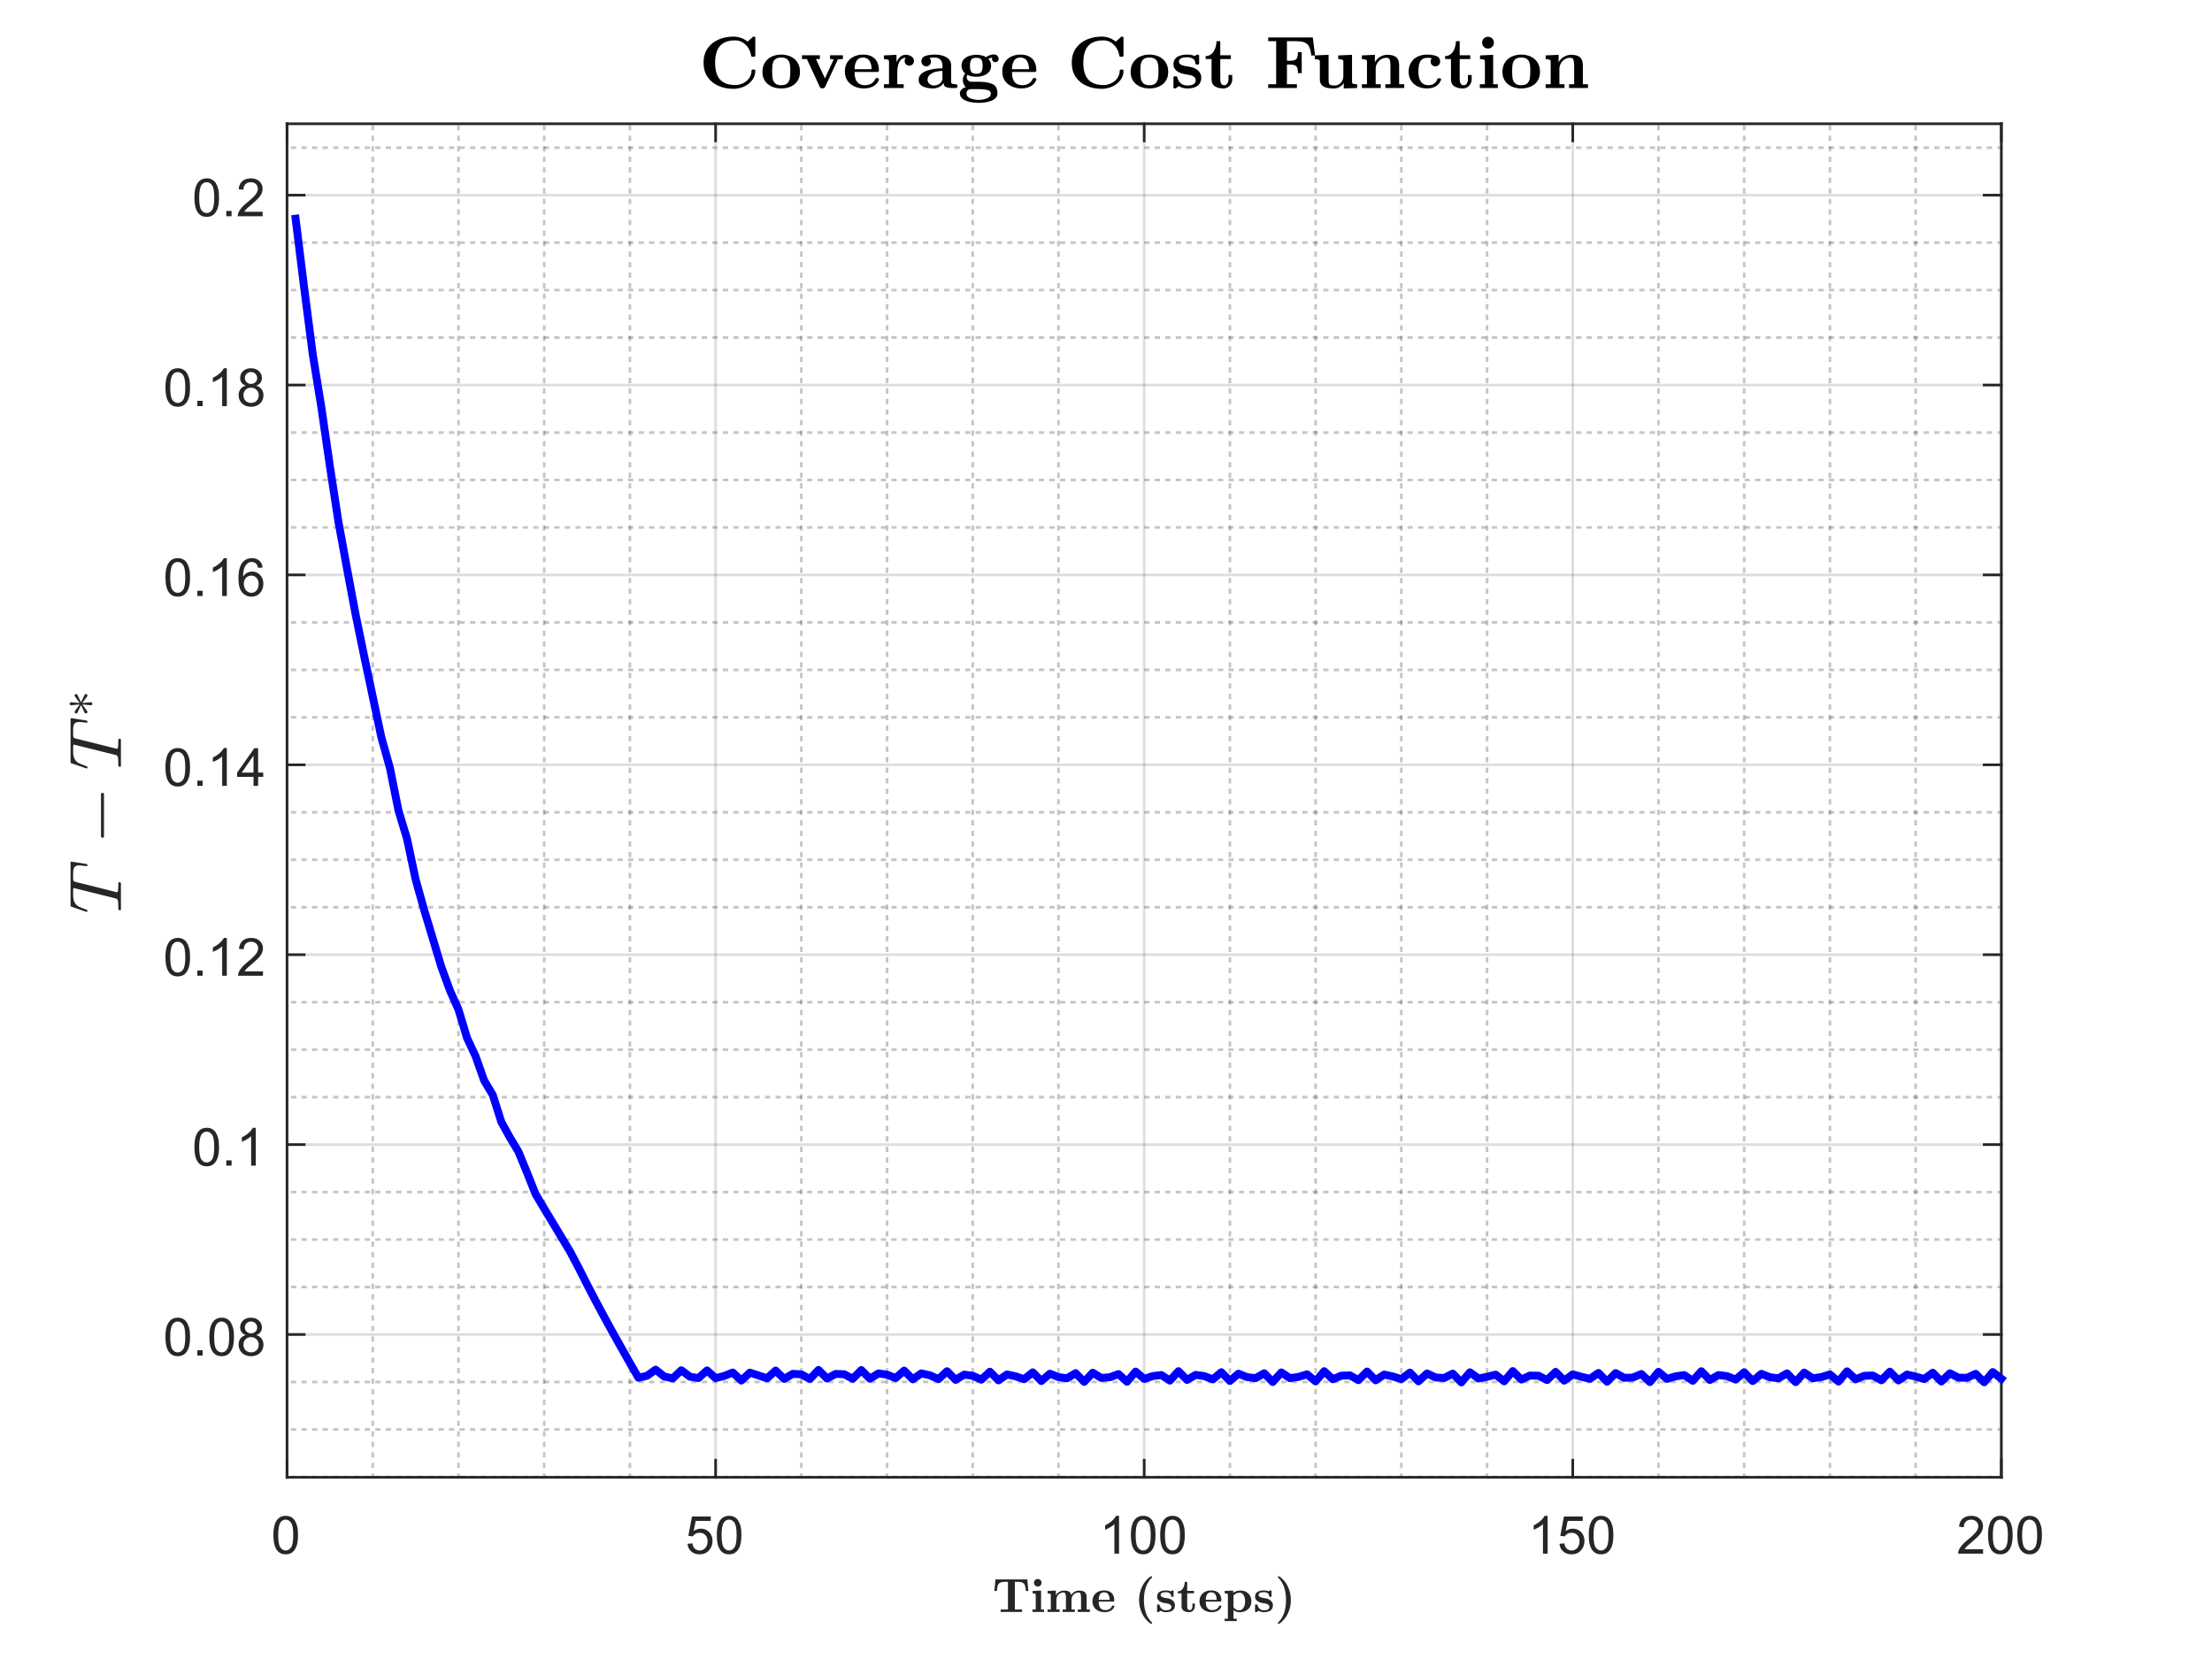 <?xml version="1.0"?>
<!DOCTYPE svg PUBLIC '-//W3C//DTD SVG 1.0//EN'
          'http://www.w3.org/TR/2001/REC-SVG-20010904/DTD/svg10.dtd'>
<svg xmlns:xlink="http://www.w3.org/1999/xlink" style="fill-opacity:1; color-rendering:auto; color-interpolation:auto; text-rendering:auto; stroke:black; stroke-linecap:square; stroke-miterlimit:10; shape-rendering:auto; stroke-opacity:1; fill:black; stroke-dasharray:none; font-weight:normal; stroke-width:1; font-family:'Dialog'; font-style:normal; stroke-linejoin:miter; font-size:12px; stroke-dashoffset:0; image-rendering:auto;" width="840" height="630" xmlns="http://www.w3.org/2000/svg"
><rect width="100%" height="100%" fill="#808080" stroke="none"/><!--Generated by the Batik Graphics2D SVG Generator--><defs id="genericDefs"
  /><g
  ><defs id="defs1"
    ><clipPath clipPathUnits="userSpaceOnUse" id="clipPath1"
      ><path d="M0 0 L840 0 L840 630 L0 630 L0 0 Z"
      /></clipPath
    ></defs
    ><g style="fill:white; stroke:white;"
    ><rect x="0" y="0" width="840" style="clip-path:url(#clipPath1); stroke:none;" height="630"
    /></g
    ><g style="fill:white; text-rendering:optimizeSpeed; color-rendering:optimizeSpeed; image-rendering:optimizeSpeed; shape-rendering:crispEdges; stroke:white; color-interpolation:sRGB;"
    ><rect x="0" width="840" height="630" y="0" style="stroke:none;"
      /><path style="stroke:none;" d="M109 561 L760 561 L760 47 L109 47 Z"
    /></g
    ><g style="stroke-linecap:butt; fill-opacity:0.251; fill:rgb(26,26,26); text-rendering:geometricPrecision; image-rendering:optimizeQuality; color-rendering:optimizeQuality; stroke-linejoin:bevel; stroke-dasharray:1,3; stroke:rgb(26,26,26); color-interpolation:linearRGB; stroke-opacity:0.251; stroke-miterlimit:1;"
    ><line y2="47" style="fill:none;" x1="141.55" x2="141.55" y1="561"
      /><line y2="47" style="fill:none;" x1="174.1" x2="174.1" y1="561"
      /><line y2="47" style="fill:none;" x1="206.65" x2="206.65" y1="561"
      /><line y2="47" style="fill:none;" x1="239.2" x2="239.2" y1="561"
      /><line y2="47" style="fill:none;" x1="304.3" x2="304.3" y1="561"
      /><line y2="47" style="fill:none;" x1="336.85" x2="336.85" y1="561"
      /><line y2="47" style="fill:none;" x1="369.4" x2="369.4" y1="561"
      /><line y2="47" style="fill:none;" x1="401.95" x2="401.95" y1="561"
      /><line y2="47" style="fill:none;" x1="467.05" x2="467.05" y1="561"
      /><line y2="47" style="fill:none;" x1="499.6" x2="499.6" y1="561"
      /><line y2="47" style="fill:none;" x1="532.15" x2="532.15" y1="561"
      /><line y2="47" style="fill:none;" x1="564.7" x2="564.7" y1="561"
      /><line y2="47" style="fill:none;" x1="629.8" x2="629.8" y1="561"
      /><line y2="47" style="fill:none;" x1="662.35" x2="662.35" y1="561"
      /><line y2="47" style="fill:none;" x1="694.9" x2="694.9" y1="561"
      /><line y2="47" style="fill:none;" x1="727.45" x2="727.45" y1="561"
    /></g
    ><g style="stroke-linecap:butt; fill-opacity:0.149; fill:rgb(38,38,38); text-rendering:geometricPrecision; image-rendering:optimizeQuality; color-rendering:optimizeQuality; stroke-linejoin:round; stroke:rgb(38,38,38); color-interpolation:linearRGB; stroke-opacity:0.149;"
    ><line y2="47" style="fill:none;" x1="109" x2="109" y1="561"
      /><line y2="47" style="fill:none;" x1="271.75" x2="271.75" y1="561"
      /><line y2="47" style="fill:none;" x1="434.5" x2="434.5" y1="561"
      /><line y2="47" style="fill:none;" x1="597.25" x2="597.25" y1="561"
      /><line y2="47" style="fill:none;" x1="760" x2="760" y1="561"
    /></g
    ><g style="stroke-linecap:butt; fill-opacity:0.251; fill:rgb(26,26,26); text-rendering:geometricPrecision; image-rendering:optimizeQuality; color-rendering:optimizeQuality; stroke-linejoin:bevel; stroke-dasharray:1,3; stroke:rgb(26,26,26); color-interpolation:linearRGB; stroke-opacity:0.251; stroke-miterlimit:1;"
    ><line y2="560.849" style="fill:none;" x1="760" x2="109" y1="560.849"
      /><line y2="542.821" style="fill:none;" x1="760" x2="109" y1="542.821"
      /><line y2="524.794" style="fill:none;" x1="760" x2="109" y1="524.794"
      /><line y2="488.739" style="fill:none;" x1="760" x2="109" y1="488.739"
      /><line y2="470.711" style="fill:none;" x1="760" x2="109" y1="470.711"
      /><line y2="452.684" style="fill:none;" x1="760" x2="109" y1="452.684"
      /><line y2="416.629" style="fill:none;" x1="760" x2="109" y1="416.629"
      /><line y2="398.601" style="fill:none;" x1="760" x2="109" y1="398.601"
      /><line y2="380.574" style="fill:none;" x1="760" x2="109" y1="380.574"
      /><line y2="344.519" style="fill:none;" x1="760" x2="109" y1="344.519"
      /><line y2="326.492" style="fill:none;" x1="760" x2="109" y1="326.492"
      /><line y2="308.464" style="fill:none;" x1="760" x2="109" y1="308.464"
      /><line y2="272.409" style="fill:none;" x1="760" x2="109" y1="272.409"
      /><line y2="254.382" style="fill:none;" x1="760" x2="109" y1="254.382"
      /><line y2="236.354" style="fill:none;" x1="760" x2="109" y1="236.354"
      /><line y2="200.299" style="fill:none;" x1="760" x2="109" y1="200.299"
      /><line y2="182.272" style="fill:none;" x1="760" x2="109" y1="182.272"
      /><line y2="164.244" style="fill:none;" x1="760" x2="109" y1="164.244"
      /><line y2="128.19" style="fill:none;" x1="760" x2="109" y1="128.19"
      /><line y2="110.162" style="fill:none;" x1="760" x2="109" y1="110.162"
      /><line y2="92.135" style="fill:none;" x1="760" x2="109" y1="92.135"
      /><line y2="56.08" style="fill:none;" x1="760" x2="109" y1="56.08"
    /></g
    ><g style="stroke-linecap:butt; fill-opacity:0.149; fill:rgb(38,38,38); text-rendering:geometricPrecision; image-rendering:optimizeQuality; color-rendering:optimizeQuality; stroke-linejoin:round; stroke:rgb(38,38,38); color-interpolation:linearRGB; stroke-opacity:0.149;"
    ><line y2="506.766" style="fill:none;" x1="760" x2="109" y1="506.766"
      /><line y2="434.656" style="fill:none;" x1="760" x2="109" y1="434.656"
      /><line y2="362.547" style="fill:none;" x1="760" x2="109" y1="362.547"
      /><line y2="290.437" style="fill:none;" x1="760" x2="109" y1="290.437"
      /><line y2="218.327" style="fill:none;" x1="760" x2="109" y1="218.327"
      /><line y2="146.217" style="fill:none;" x1="760" x2="109" y1="146.217"
      /><line y2="74.107" style="fill:none;" x1="760" x2="109" y1="74.107"
      /><line x1="109" x2="760" y1="561" style="stroke-linecap:square; fill-opacity:1; fill:none; stroke-opacity:1;" y2="561"
      /><line x1="109" x2="760" y1="47" style="stroke-linecap:square; fill-opacity:1; fill:none; stroke-opacity:1;" y2="47"
      /><line x1="109" x2="109" y1="561" style="stroke-linecap:square; fill-opacity:1; fill:none; stroke-opacity:1;" y2="554.49"
      /><line x1="271.75" x2="271.75" y1="561" style="stroke-linecap:square; fill-opacity:1; fill:none; stroke-opacity:1;" y2="554.49"
      /><line x1="434.5" x2="434.5" y1="561" style="stroke-linecap:square; fill-opacity:1; fill:none; stroke-opacity:1;" y2="554.49"
      /><line x1="597.25" x2="597.25" y1="561" style="stroke-linecap:square; fill-opacity:1; fill:none; stroke-opacity:1;" y2="554.49"
      /><line x1="760" x2="760" y1="561" style="stroke-linecap:square; fill-opacity:1; fill:none; stroke-opacity:1;" y2="554.49"
      /><line x1="109" x2="109" y1="47" style="stroke-linecap:square; fill-opacity:1; fill:none; stroke-opacity:1;" y2="53.51"
      /><line x1="271.75" x2="271.75" y1="47" style="stroke-linecap:square; fill-opacity:1; fill:none; stroke-opacity:1;" y2="53.51"
      /><line x1="434.5" x2="434.5" y1="47" style="stroke-linecap:square; fill-opacity:1; fill:none; stroke-opacity:1;" y2="53.51"
      /><line x1="597.25" x2="597.25" y1="47" style="stroke-linecap:square; fill-opacity:1; fill:none; stroke-opacity:1;" y2="53.51"
      /><line x1="760" x2="760" y1="47" style="stroke-linecap:square; fill-opacity:1; fill:none; stroke-opacity:1;" y2="53.51"
    /></g
    ><g transform="translate(109,569)" style="font-size:20px; fill:rgb(38,38,38); text-rendering:geometricPrecision; color-rendering:optimizeQuality; image-rendering:optimizeQuality; stroke:rgb(38,38,38); color-interpolation:linearRGB;"
    ><path style="stroke:none;" d="M-5.172 13.938 Q-5.172 11.406 -4.648 9.852 Q-4.125 8.297 -3.094 7.461 Q-2.062 6.625 -0.5 6.625 Q0.656 6.625 1.523 7.086 Q2.391 7.547 2.953 8.422 Q3.516 9.297 3.844 10.555 Q4.172 11.812 4.172 13.938 Q4.172 16.453 3.648 18 Q3.125 19.547 2.102 20.398 Q1.078 21.25 -0.5 21.25 Q-2.578 21.25 -3.75 19.766 Q-5.172 17.969 -5.172 13.938 ZM-3.359 13.938 Q-3.359 17.469 -2.539 18.633 Q-1.719 19.797 -0.5 19.797 Q0.703 19.797 1.531 18.625 Q2.359 17.453 2.359 13.938 Q2.359 10.406 1.531 9.242 Q0.703 8.078 -0.516 8.078 Q-1.734 8.078 -2.453 9.109 Q-3.359 10.406 -3.359 13.938 Z"
    /></g
    ><g transform="translate(271.75,569)" style="font-size:20px; fill:rgb(38,38,38); text-rendering:geometricPrecision; color-rendering:optimizeQuality; image-rendering:optimizeQuality; stroke:rgb(38,38,38); color-interpolation:linearRGB;"
    ><path style="stroke:none;" d="M-10.672 17.25 L-8.828 17.094 Q-8.625 18.438 -7.875 19.117 Q-7.125 19.797 -6.062 19.797 Q-4.797 19.797 -3.922 18.844 Q-3.047 17.891 -3.047 16.297 Q-3.047 14.797 -3.891 13.93 Q-4.734 13.062 -6.094 13.062 Q-6.953 13.062 -7.633 13.445 Q-8.312 13.828 -8.703 14.453 L-10.359 14.234 L-8.969 6.875 L-1.844 6.875 L-1.844 8.562 L-7.562 8.562 L-8.328 12.406 Q-7.047 11.5 -5.625 11.5 Q-3.75 11.5 -2.461 12.805 Q-1.172 14.109 -1.172 16.141 Q-1.172 18.094 -2.312 19.5 Q-3.688 21.25 -6.062 21.25 Q-8.016 21.25 -9.258 20.156 Q-10.5 19.062 -10.672 17.25 ZM0.451 13.938 Q0.451 11.406 0.975 9.852 Q1.498 8.297 2.529 7.461 Q3.561 6.625 5.123 6.625 Q6.279 6.625 7.146 7.086 Q8.014 7.547 8.576 8.422 Q9.139 9.297 9.467 10.555 Q9.795 11.812 9.795 13.938 Q9.795 16.453 9.271 18 Q8.748 19.547 7.725 20.398 Q6.701 21.25 5.123 21.25 Q3.045 21.25 1.873 19.766 Q0.451 17.969 0.451 13.938 ZM2.264 13.938 Q2.264 17.469 3.084 18.633 Q3.904 19.797 5.123 19.797 Q6.326 19.797 7.154 18.625 Q7.982 17.453 7.982 13.938 Q7.982 10.406 7.154 9.242 Q6.326 8.078 5.107 8.078 Q3.889 8.078 3.17 9.109 Q2.264 10.406 2.264 13.938 Z"
    /></g
    ><g transform="translate(434.5,569)" style="font-size:20px; fill:rgb(38,38,38); text-rendering:geometricPrecision; color-rendering:optimizeQuality; image-rendering:optimizeQuality; stroke:rgb(38,38,38); color-interpolation:linearRGB;"
    ><path style="stroke:none;" d="M-9.547 21 L-11.312 21 L-11.312 9.797 Q-11.938 10.406 -12.969 11.008 Q-14 11.609 -14.828 11.922 L-14.828 10.219 Q-13.344 9.531 -12.242 8.539 Q-11.141 7.547 -10.688 6.625 L-9.547 6.625 L-9.547 21 ZM-5.049 13.938 Q-5.049 11.406 -4.525 9.852 Q-4.002 8.297 -2.971 7.461 Q-1.94 6.625 -0.377 6.625 Q0.779 6.625 1.647 7.086 Q2.514 7.547 3.076 8.422 Q3.639 9.297 3.967 10.555 Q4.295 11.812 4.295 13.938 Q4.295 16.453 3.772 18 Q3.248 19.547 2.225 20.398 Q1.201 21.25 -0.377 21.25 Q-2.455 21.25 -3.627 19.766 Q-5.049 17.969 -5.049 13.938 ZM-3.236 13.938 Q-3.236 17.469 -2.416 18.633 Q-1.596 19.797 -0.377 19.797 Q0.826 19.797 1.654 18.625 Q2.482 17.453 2.482 13.938 Q2.482 10.406 1.654 9.242 Q0.826 8.078 -0.393 8.078 Q-1.611 8.078 -2.33 9.109 Q-3.236 10.406 -3.236 13.938 ZM6.074 13.938 Q6.074 11.406 6.598 9.852 Q7.121 8.297 8.152 7.461 Q9.184 6.625 10.746 6.625 Q11.902 6.625 12.77 7.086 Q13.637 7.547 14.199 8.422 Q14.762 9.297 15.09 10.555 Q15.418 11.812 15.418 13.938 Q15.418 16.453 14.895 18 Q14.371 19.547 13.348 20.398 Q12.324 21.25 10.746 21.25 Q8.668 21.25 7.496 19.766 Q6.074 17.969 6.074 13.938 ZM7.887 13.938 Q7.887 17.469 8.707 18.633 Q9.527 19.797 10.746 19.797 Q11.949 19.797 12.777 18.625 Q13.605 17.453 13.605 13.938 Q13.605 10.406 12.777 9.242 Q11.949 8.078 10.73 8.078 Q9.512 8.078 8.793 9.109 Q7.887 10.406 7.887 13.938 Z"
    /></g
    ><g transform="translate(597.25,569)" style="font-size:20px; fill:rgb(38,38,38); text-rendering:geometricPrecision; color-rendering:optimizeQuality; image-rendering:optimizeQuality; stroke:rgb(38,38,38); color-interpolation:linearRGB;"
    ><path style="stroke:none;" d="M-9.547 21 L-11.312 21 L-11.312 9.797 Q-11.938 10.406 -12.969 11.008 Q-14 11.609 -14.828 11.922 L-14.828 10.219 Q-13.344 9.531 -12.242 8.539 Q-11.141 7.547 -10.688 6.625 L-9.547 6.625 L-9.547 21 ZM-5.049 17.25 L-3.205 17.094 Q-3.002 18.438 -2.252 19.117 Q-1.502 19.797 -0.44 19.797 Q0.826 19.797 1.701 18.844 Q2.576 17.891 2.576 16.297 Q2.576 14.797 1.732 13.93 Q0.889 13.062 -0.471 13.062 Q-1.33 13.062 -2.01 13.445 Q-2.689 13.828 -3.08 14.453 L-4.736 14.234 L-3.346 6.875 L3.779 6.875 L3.779 8.562 L-1.94 8.562 L-2.705 12.406 Q-1.424 11.5 -0.002 11.5 Q1.873 11.5 3.162 12.805 Q4.451 14.109 4.451 16.141 Q4.451 18.094 3.311 19.5 Q1.935 21.25 -0.44 21.25 Q-2.393 21.25 -3.635 20.156 Q-4.877 19.062 -5.049 17.25 ZM6.074 13.938 Q6.074 11.406 6.598 9.852 Q7.121 8.297 8.152 7.461 Q9.184 6.625 10.746 6.625 Q11.902 6.625 12.77 7.086 Q13.637 7.547 14.199 8.422 Q14.762 9.297 15.09 10.555 Q15.418 11.812 15.418 13.938 Q15.418 16.453 14.895 18 Q14.371 19.547 13.348 20.398 Q12.324 21.25 10.746 21.25 Q8.668 21.25 7.496 19.766 Q6.074 17.969 6.074 13.938 ZM7.887 13.938 Q7.887 17.469 8.707 18.633 Q9.527 19.797 10.746 19.797 Q11.949 19.797 12.777 18.625 Q13.605 17.453 13.605 13.938 Q13.605 10.406 12.777 9.242 Q11.949 8.078 10.73 8.078 Q9.512 8.078 8.793 9.109 Q7.887 10.406 7.887 13.938 Z"
    /></g
    ><g transform="translate(760,569)" style="font-size:20px; fill:rgb(38,38,38); text-rendering:geometricPrecision; color-rendering:optimizeQuality; image-rendering:optimizeQuality; stroke:rgb(38,38,38); color-interpolation:linearRGB;"
    ><path style="stroke:none;" d="M-6.938 19.312 L-6.938 21 L-16.391 21 Q-16.406 20.359 -16.188 19.781 Q-15.828 18.812 -15.031 17.875 Q-14.234 16.938 -12.734 15.703 Q-10.391 13.797 -9.57 12.68 Q-8.75 11.562 -8.75 10.562 Q-8.75 9.516 -9.5 8.797 Q-10.25 8.078 -11.453 8.078 Q-12.719 8.078 -13.484 8.844 Q-14.25 9.609 -14.25 10.953 L-16.062 10.766 Q-15.875 8.75 -14.664 7.688 Q-13.453 6.625 -11.406 6.625 Q-9.359 6.625 -8.156 7.766 Q-6.953 8.906 -6.953 10.594 Q-6.953 11.453 -7.305 12.289 Q-7.656 13.125 -8.469 14.039 Q-9.281 14.953 -11.172 16.562 Q-12.766 17.891 -13.211 18.359 Q-13.656 18.828 -13.953 19.312 L-6.938 19.312 ZM-5.049 13.938 Q-5.049 11.406 -4.525 9.852 Q-4.002 8.297 -2.971 7.461 Q-1.94 6.625 -0.377 6.625 Q0.779 6.625 1.647 7.086 Q2.514 7.547 3.076 8.422 Q3.639 9.297 3.967 10.555 Q4.295 11.812 4.295 13.938 Q4.295 16.453 3.772 18 Q3.248 19.547 2.225 20.398 Q1.201 21.25 -0.377 21.25 Q-2.455 21.25 -3.627 19.766 Q-5.049 17.969 -5.049 13.938 ZM-3.236 13.938 Q-3.236 17.469 -2.416 18.633 Q-1.596 19.797 -0.377 19.797 Q0.826 19.797 1.654 18.625 Q2.482 17.453 2.482 13.938 Q2.482 10.406 1.654 9.242 Q0.826 8.078 -0.393 8.078 Q-1.611 8.078 -2.33 9.109 Q-3.236 10.406 -3.236 13.938 ZM6.074 13.938 Q6.074 11.406 6.598 9.852 Q7.121 8.297 8.152 7.461 Q9.184 6.625 10.746 6.625 Q11.902 6.625 12.77 7.086 Q13.637 7.547 14.199 8.422 Q14.762 9.297 15.09 10.555 Q15.418 11.812 15.418 13.938 Q15.418 16.453 14.895 18 Q14.371 19.547 13.348 20.398 Q12.324 21.25 10.746 21.25 Q8.668 21.25 7.496 19.766 Q6.074 17.969 6.074 13.938 ZM7.887 13.938 Q7.887 17.469 8.707 18.633 Q9.527 19.797 10.746 19.797 Q11.949 19.797 12.777 18.625 Q13.605 17.453 13.605 13.938 Q13.605 10.406 12.777 9.242 Q11.949 8.078 10.73 8.078 Q9.512 8.078 8.793 9.109 Q7.887 10.406 7.887 13.938 Z"
    /></g
    ><g transform="translate(434.5,597)" style="font-size:18px; fill:rgb(38,38,38); text-rendering:geometricPrecision; image-rendering:optimizeQuality; color-rendering:optimizeQuality; font-family:'mwa_cmbx10'; stroke:rgb(38,38,38); color-interpolation:linearRGB;"
    ><path style="stroke:none;" d="M-54.502 15.12 L-54.502 14.198 L-51.736 14.198 L-51.736 3.698 L-53.033 3.698 Q-54.518 3.698 -55.205 4.386 Q-55.565 4.761 -55.697 5.378 Q-55.83 5.995 -55.955 7.182 L-56.877 7.182 L-56.486 2.776 L-44.377 2.776 L-44.002 7.182 L-44.924 7.182 Q-45.002 6.167 -45.151 5.471 Q-45.299 4.776 -45.674 4.386 Q-46.361 3.698 -47.815 3.698 L-49.111 3.698 L-49.111 14.198 L-46.361 14.198 L-46.361 15.12 L-54.502 15.12 Z"
      /><path style="stroke:none;" d="M-42.415 15.12 L-42.415 14.198 L-41.18 14.198 L-41.18 8.589 Q-41.18 8.245 -41.508 8.159 Q-41.837 8.073 -42.368 8.073 L-42.368 7.167 L-39.165 7.011 L-39.165 14.198 L-38.024 14.198 L-38.024 15.12 L-42.415 15.12 ZM-41.852 4.042 Q-41.852 3.432 -41.438 3.026 Q-41.024 2.62 -40.43 2.62 Q-39.805 2.62 -39.391 3.026 Q-38.977 3.432 -38.977 4.042 Q-38.977 4.636 -39.391 5.057 Q-39.805 5.479 -40.43 5.479 Q-41.024 5.479 -41.438 5.057 Q-41.852 4.636 -41.852 4.042 Z"
      /><path style="stroke:none;" d="M-36.696 15.12 L-36.696 14.198 L-35.462 14.198 L-35.462 8.589 Q-35.462 8.073 -36.696 8.073 L-36.696 7.167 L-33.524 7.011 L-33.524 8.854 Q-33.243 8.292 -32.766 7.878 Q-32.29 7.464 -31.68 7.237 Q-31.071 7.011 -30.462 7.011 Q-29.743 7.011 -29.196 7.143 Q-28.649 7.276 -28.259 7.636 Q-27.868 7.995 -27.68 8.682 Q-27.227 7.901 -26.423 7.456 Q-25.618 7.011 -24.712 7.011 Q-23.29 7.011 -22.571 7.596 Q-21.852 8.182 -21.852 9.589 L-21.852 14.198 L-20.618 14.198 L-20.618 15.12 L-25.212 15.12 L-25.212 14.198 L-23.977 14.198 L-23.977 9.651 Q-23.977 8.823 -24.149 8.276 Q-24.321 7.729 -24.946 7.729 Q-25.649 7.729 -26.266 8.104 Q-26.884 8.479 -27.243 9.097 Q-27.602 9.714 -27.602 10.417 L-27.602 14.198 L-26.352 14.198 L-26.352 15.12 L-30.962 15.12 L-30.962 14.198 L-29.712 14.198 L-29.712 9.651 Q-29.712 8.823 -29.884 8.276 Q-30.055 7.729 -30.696 7.729 Q-31.399 7.729 -32.008 8.104 Q-32.618 8.479 -32.977 9.097 Q-33.337 9.714 -33.337 10.417 L-33.337 14.198 L-32.102 14.198 L-32.102 15.12 L-36.696 15.12 Z"
      /><path style="stroke:none;" d="M-19.649 11.073 Q-19.649 9.807 -19.063 8.87 Q-18.477 7.932 -17.47 7.448 Q-16.462 6.964 -15.212 6.964 Q-13.962 6.964 -13.102 7.409 Q-12.243 7.854 -11.79 8.722 Q-11.337 9.589 -11.337 10.839 Q-11.337 11.089 -11.618 11.198 L-17.274 11.198 Q-17.274 12.182 -17.048 12.893 Q-16.821 13.604 -16.251 14.018 Q-15.681 14.432 -14.681 14.432 Q-14.196 14.432 -13.673 14.261 Q-13.149 14.089 -12.774 13.737 Q-12.399 13.386 -12.243 12.901 Q-12.134 12.745 -11.962 12.698 L-11.618 12.698 Q-11.337 12.761 -11.337 13.011 Q-11.337 13.026 -11.352 13.12 Q-11.587 13.823 -12.149 14.3 Q-12.712 14.776 -13.446 15.003 Q-14.181 15.229 -14.915 15.229 Q-16.196 15.229 -17.282 14.753 Q-18.368 14.276 -19.009 13.339 Q-19.649 12.401 -19.649 11.073 ZM-17.274 10.526 L-13.118 10.526 Q-13.118 9.339 -13.61 8.511 Q-14.102 7.682 -15.212 7.682 Q-16.337 7.682 -16.805 8.503 Q-17.274 9.323 -17.274 10.526 Z"
      /><path style="stroke:none;" d="M2.426 19.573 Q1.363 18.823 0.543 17.831 Q-0.277 16.839 -0.824 15.651 Q-1.371 14.464 -1.652 13.167 Q-1.934 11.87 -1.934 10.604 Q-1.934 9.339 -1.652 8.034 Q-1.371 6.729 -0.809 5.542 Q-0.246 4.354 0.551 3.37 Q1.348 2.386 2.426 1.651 Q2.441 1.651 2.551 1.62 L2.816 1.62 Q3.035 1.682 3.035 1.87 Q3.035 1.979 2.988 2.026 Q2.144 2.807 1.527 3.823 Q0.91 4.839 0.566 5.932 Q0.223 7.026 0.059 8.198 Q-0.106 9.37 -0.106 10.604 Q-0.106 11.839 0.059 13.011 Q0.223 14.182 0.574 15.292 Q0.926 16.401 1.535 17.401 Q2.144 18.401 2.988 19.182 Q3.035 19.276 3.035 19.354 Q3.035 19.542 2.816 19.604 L2.551 19.604 Q2.441 19.573 2.426 19.573 Z"
      /><path style="stroke:none;" d="M4.897 14.995 L4.897 12.495 Q4.944 12.323 5.132 12.276 L5.601 12.276 Q5.772 12.323 5.788 12.417 Q5.944 13.042 6.28 13.526 Q6.616 14.011 7.116 14.261 Q7.616 14.511 8.304 14.511 Q10.335 14.511 10.335 13.198 Q10.335 12.839 10.101 12.573 Q9.866 12.307 9.515 12.151 Q9.163 11.995 8.835 11.932 L7.491 11.698 Q6.819 11.573 6.241 11.292 Q5.663 11.011 5.28 10.518 Q4.897 10.026 4.897 9.37 Q4.897 8.667 5.194 8.182 Q5.491 7.698 5.968 7.44 Q6.444 7.182 7.03 7.073 Q7.616 6.964 8.304 6.964 Q9.351 6.964 10.007 7.307 L10.648 6.979 L10.726 6.964 L10.944 6.964 Q11.101 7.011 11.163 7.182 L11.163 9.167 Q11.101 9.354 10.944 9.401 L10.476 9.401 Q10.288 9.354 10.241 9.167 Q10.241 8.354 9.679 7.987 Q9.116 7.62 8.257 7.62 Q6.241 7.62 6.241 8.698 Q6.241 9.448 7.647 9.745 L9.023 9.964 Q9.679 10.073 10.296 10.425 Q10.913 10.776 11.296 11.323 Q11.679 11.87 11.679 12.557 Q11.679 13.526 11.218 14.128 Q10.757 14.729 9.991 14.979 Q9.226 15.229 8.304 15.229 Q7.101 15.229 6.257 14.667 L5.397 15.214 L5.319 15.229 L5.132 15.229 Q4.944 15.182 4.897 14.995 Z"
      /><path style="stroke:none;" d="M14.187 13.011 L14.187 8.042 L12.75 8.042 L12.75 7.323 Q13.406 7.323 13.922 6.995 Q14.437 6.667 14.758 6.136 Q15.078 5.604 15.242 4.964 Q15.406 4.323 15.406 3.698 L16.328 3.698 L16.328 7.136 L18.906 7.136 L18.906 8.042 L16.328 8.042 L16.328 12.964 Q16.328 13.604 16.539 14.018 Q16.75 14.432 17.328 14.432 Q17.812 14.432 18.07 13.972 Q18.328 13.511 18.328 12.964 L18.328 11.932 L19.25 11.932 L19.25 13.011 Q19.25 13.589 18.961 14.104 Q18.672 14.62 18.18 14.925 Q17.687 15.229 17.109 15.229 Q15.859 15.229 15.023 14.714 Q14.187 14.198 14.187 13.011 Z"
      /><path style="stroke:none;" d="M21.003 11.073 Q21.003 9.807 21.589 8.87 Q22.175 7.932 23.183 7.448 Q24.191 6.964 25.441 6.964 Q26.691 6.964 27.55 7.409 Q28.409 7.854 28.862 8.722 Q29.316 9.589 29.316 10.839 Q29.316 11.089 29.034 11.198 L23.378 11.198 Q23.378 12.182 23.605 12.893 Q23.831 13.604 24.401 14.018 Q24.972 14.432 25.972 14.432 Q26.456 14.432 26.98 14.261 Q27.503 14.089 27.878 13.737 Q28.253 13.386 28.409 12.901 Q28.519 12.745 28.691 12.698 L29.034 12.698 Q29.316 12.761 29.316 13.011 Q29.316 13.026 29.3 13.12 Q29.066 13.823 28.503 14.3 Q27.941 14.776 27.206 15.003 Q26.472 15.229 25.737 15.229 Q24.456 15.229 23.37 14.753 Q22.284 14.276 21.644 13.339 Q21.003 12.401 21.003 11.073 ZM23.378 10.526 L27.534 10.526 Q27.534 9.339 27.042 8.511 Q26.55 7.682 25.441 7.682 Q24.316 7.682 23.847 8.503 Q23.378 9.323 23.378 10.526 Z"
      /><path style="stroke:none;" d="M30.553 18.604 L30.553 17.698 L31.787 17.698 L31.787 8.495 Q31.787 8.073 30.553 8.073 L30.553 7.167 L33.803 7.011 L33.803 7.87 Q34.959 7.011 36.537 7.011 Q37.772 7.011 38.717 7.518 Q39.662 8.026 40.186 8.956 Q40.709 9.886 40.709 11.12 Q40.709 12.386 40.108 13.323 Q39.506 14.261 38.483 14.745 Q37.459 15.229 36.194 15.229 Q34.881 15.229 33.912 14.432 L33.912 17.698 L35.147 17.698 L35.147 18.604 L30.553 18.604 ZM33.912 13.323 Q34.256 13.87 34.819 14.19 Q35.381 14.511 35.99 14.511 Q37.209 14.511 37.772 13.472 Q38.334 12.432 38.334 11.12 Q38.334 10.386 38.139 9.62 Q37.944 8.854 37.475 8.339 Q37.006 7.823 36.225 7.823 Q35.569 7.823 34.944 8.104 Q34.319 8.386 33.912 8.886 L33.912 13.323 Z"
      /><path style="stroke:none;" d="M42.1 14.995 L42.1 12.495 Q42.147 12.323 42.334 12.276 L42.803 12.276 Q42.975 12.323 42.99 12.417 Q43.147 13.042 43.483 13.526 Q43.819 14.011 44.319 14.261 Q44.819 14.511 45.506 14.511 Q47.537 14.511 47.537 13.198 Q47.537 12.839 47.303 12.573 Q47.069 12.307 46.717 12.151 Q46.365 11.995 46.037 11.932 L44.694 11.698 Q44.022 11.573 43.444 11.292 Q42.865 11.011 42.483 10.518 Q42.1 10.026 42.1 9.37 Q42.1 8.667 42.397 8.182 Q42.694 7.698 43.17 7.44 Q43.647 7.182 44.233 7.073 Q44.819 6.964 45.506 6.964 Q46.553 6.964 47.209 7.307 L47.85 6.979 L47.928 6.964 L48.147 6.964 Q48.303 7.011 48.365 7.182 L48.365 9.167 Q48.303 9.354 48.147 9.401 L47.678 9.401 Q47.49 9.354 47.444 9.167 Q47.444 8.354 46.881 7.987 Q46.319 7.62 45.459 7.62 Q43.444 7.62 43.444 8.698 Q43.444 9.448 44.85 9.745 L46.225 9.964 Q46.881 10.073 47.498 10.425 Q48.115 10.776 48.498 11.323 Q48.881 11.87 48.881 12.557 Q48.881 13.526 48.42 14.128 Q47.959 14.729 47.194 14.979 Q46.428 15.229 45.506 15.229 Q44.303 15.229 43.459 14.667 L42.6 15.214 L42.522 15.229 L42.334 15.229 Q42.147 15.182 42.1 14.995 Z"
      /><path style="stroke:none;" d="M50.968 19.604 Q50.733 19.557 50.733 19.354 Q50.733 19.229 50.796 19.182 Q51.905 18.167 52.601 16.761 Q53.296 15.354 53.585 13.815 Q53.874 12.276 53.874 10.604 Q53.874 8.964 53.585 7.417 Q53.296 5.87 52.601 4.464 Q51.905 3.057 50.796 2.026 Q50.733 1.964 50.733 1.87 Q50.733 1.667 50.968 1.62 L51.233 1.62 Q51.343 1.651 51.343 1.651 Q52.405 2.37 53.233 3.378 Q54.062 4.386 54.608 5.565 Q55.155 6.745 55.429 8.011 Q55.702 9.276 55.702 10.604 Q55.702 11.932 55.429 13.19 Q55.155 14.448 54.616 15.62 Q54.077 16.792 53.241 17.823 Q52.405 18.854 51.343 19.573 Q51.343 19.573 51.233 19.604 L50.968 19.604 Z"
    /></g
    ><g style="fill:rgb(38,38,38); text-rendering:geometricPrecision; color-rendering:optimizeQuality; image-rendering:optimizeQuality; stroke-linejoin:round; stroke:rgb(38,38,38); color-interpolation:linearRGB;"
    ><line y2="47" style="fill:none;" x1="109" x2="109" y1="561"
      /><line y2="47" style="fill:none;" x1="760" x2="760" y1="561"
      /><line y2="506.766" style="fill:none;" x1="109" x2="115.51" y1="506.766"
      /><line y2="434.656" style="fill:none;" x1="109" x2="115.51" y1="434.656"
      /><line y2="362.547" style="fill:none;" x1="109" x2="115.51" y1="362.547"
      /><line y2="290.437" style="fill:none;" x1="109" x2="115.51" y1="290.437"
      /><line y2="218.327" style="fill:none;" x1="109" x2="115.51" y1="218.327"
      /><line y2="146.217" style="fill:none;" x1="109" x2="115.51" y1="146.217"
      /><line y2="74.107" style="fill:none;" x1="109" x2="115.51" y1="74.107"
      /><line y2="506.766" style="fill:none;" x1="760" x2="753.49" y1="506.766"
      /><line y2="434.656" style="fill:none;" x1="760" x2="753.49" y1="434.656"
      /><line y2="362.547" style="fill:none;" x1="760" x2="753.49" y1="362.547"
      /><line y2="290.437" style="fill:none;" x1="760" x2="753.49" y1="290.437"
      /><line y2="218.327" style="fill:none;" x1="760" x2="753.49" y1="218.327"
      /><line y2="146.217" style="fill:none;" x1="760" x2="753.49" y1="146.217"
      /><line y2="74.107" style="fill:none;" x1="760" x2="753.49" y1="74.107"
    /></g
    ><g transform="translate(101,506.766)" style="font-size:20px; fill:rgb(38,38,38); text-rendering:geometricPrecision; color-rendering:optimizeQuality; image-rendering:optimizeQuality; stroke:rgb(38,38,38); color-interpolation:linearRGB;"
    ><path style="stroke:none;" d="M-38.172 0.938 Q-38.172 -1.594 -37.648 -3.148 Q-37.125 -4.703 -36.094 -5.539 Q-35.062 -6.375 -33.5 -6.375 Q-32.344 -6.375 -31.477 -5.914 Q-30.609 -5.453 -30.047 -4.578 Q-29.484 -3.703 -29.156 -2.445 Q-28.828 -1.188 -28.828 0.938 Q-28.828 3.453 -29.352 5 Q-29.875 6.547 -30.898 7.398 Q-31.922 8.25 -33.5 8.25 Q-35.578 8.25 -36.75 6.766 Q-38.172 4.969 -38.172 0.938 ZM-36.359 0.938 Q-36.359 4.469 -35.539 5.633 Q-34.719 6.797 -33.5 6.797 Q-32.297 6.797 -31.469 5.625 Q-30.641 4.453 -30.641 0.938 Q-30.641 -2.594 -31.469 -3.758 Q-32.297 -4.922 -33.516 -4.922 Q-34.734 -4.922 -35.453 -3.891 Q-36.359 -2.594 -36.359 0.938 ZM-26.064 8 L-26.064 6 L-24.064 6 L-24.064 8 L-26.064 8 ZM-21.492 0.938 Q-21.492 -1.594 -20.969 -3.148 Q-20.445 -4.703 -19.414 -5.539 Q-18.383 -6.375 -16.82 -6.375 Q-15.664 -6.375 -14.797 -5.914 Q-13.93 -5.453 -13.367 -4.578 Q-12.805 -3.703 -12.477 -2.445 Q-12.148 -1.188 -12.148 0.938 Q-12.148 3.453 -12.672 5 Q-13.195 6.547 -14.219 7.398 Q-15.242 8.25 -16.82 8.25 Q-18.898 8.25 -20.07 6.766 Q-21.492 4.969 -21.492 0.938 ZM-19.68 0.938 Q-19.68 4.469 -18.859 5.633 Q-18.039 6.797 -16.82 6.797 Q-15.617 6.797 -14.789 5.625 Q-13.961 4.453 -13.961 0.938 Q-13.961 -2.594 -14.789 -3.758 Q-15.617 -4.922 -16.836 -4.922 Q-18.055 -4.922 -18.773 -3.891 Q-19.68 -2.594 -19.68 0.938 ZM-7.666 0.234 Q-8.76 -0.172 -9.283 -0.914 Q-9.807 -1.656 -9.807 -2.688 Q-9.807 -4.25 -8.682 -5.312 Q-7.557 -6.375 -5.697 -6.375 Q-3.822 -6.375 -2.682 -5.289 Q-1.541 -4.203 -1.541 -2.641 Q-1.541 -1.641 -2.064 -0.906 Q-2.588 -0.172 -3.65 0.234 Q-2.322 0.672 -1.635 1.625 Q-0.947 2.578 -0.947 3.906 Q-0.947 5.75 -2.252 7 Q-3.557 8.25 -5.666 8.25 Q-7.791 8.25 -9.088 6.992 Q-10.385 5.734 -10.385 3.859 Q-10.385 2.469 -9.674 1.523 Q-8.963 0.578 -7.666 0.234 ZM-8.01 -2.75 Q-8.01 -1.734 -7.354 -1.086 Q-6.697 -0.438 -5.666 -0.438 Q-4.65 -0.438 -3.994 -1.078 Q-3.338 -1.719 -3.338 -2.641 Q-3.338 -3.609 -4.01 -4.273 Q-4.682 -4.938 -5.682 -4.938 Q-6.682 -4.938 -7.346 -4.289 Q-8.01 -3.641 -8.01 -2.75 ZM-8.572 3.875 Q-8.572 4.625 -8.221 5.328 Q-7.869 6.031 -7.166 6.414 Q-6.463 6.797 -5.65 6.797 Q-4.385 6.797 -3.564 5.984 Q-2.744 5.172 -2.744 3.922 Q-2.744 2.656 -3.588 1.828 Q-4.432 1 -5.713 1 Q-6.947 1 -7.76 1.82 Q-8.572 2.641 -8.572 3.875 Z"
    /></g
    ><g transform="translate(101,434.656)" style="font-size:20px; fill:rgb(38,38,38); text-rendering:geometricPrecision; color-rendering:optimizeQuality; image-rendering:optimizeQuality; stroke:rgb(38,38,38); color-interpolation:linearRGB;"
    ><path style="stroke:none;" d="M-27.172 0.938 Q-27.172 -1.594 -26.648 -3.148 Q-26.125 -4.703 -25.094 -5.539 Q-24.062 -6.375 -22.5 -6.375 Q-21.344 -6.375 -20.477 -5.914 Q-19.609 -5.453 -19.047 -4.578 Q-18.484 -3.703 -18.156 -2.445 Q-17.828 -1.188 -17.828 0.938 Q-17.828 3.453 -18.352 5 Q-18.875 6.547 -19.898 7.398 Q-20.922 8.25 -22.5 8.25 Q-24.578 8.25 -25.75 6.766 Q-27.172 4.969 -27.172 0.938 ZM-25.359 0.938 Q-25.359 4.469 -24.539 5.633 Q-23.719 6.797 -22.5 6.797 Q-21.297 6.797 -20.469 5.625 Q-19.641 4.453 -19.641 0.938 Q-19.641 -2.594 -20.469 -3.758 Q-21.297 -4.922 -22.516 -4.922 Q-23.734 -4.922 -24.453 -3.891 Q-25.359 -2.594 -25.359 0.938 ZM-15.065 8 L-15.065 6 L-13.065 6 L-13.065 8 L-15.065 8 ZM-3.867 8 L-5.633 8 L-5.633 -3.203 Q-6.258 -2.594 -7.289 -1.992 Q-8.32 -1.391 -9.148 -1.078 L-9.148 -2.781 Q-7.664 -3.469 -6.562 -4.461 Q-5.461 -5.453 -5.008 -6.375 L-3.867 -6.375 L-3.867 8 Z"
    /></g
    ><g transform="translate(101,362.547)" style="font-size:20px; fill:rgb(38,38,38); text-rendering:geometricPrecision; color-rendering:optimizeQuality; image-rendering:optimizeQuality; stroke:rgb(38,38,38); color-interpolation:linearRGB;"
    ><path style="stroke:none;" d="M-38.172 0.938 Q-38.172 -1.594 -37.648 -3.148 Q-37.125 -4.703 -36.094 -5.539 Q-35.062 -6.375 -33.5 -6.375 Q-32.344 -6.375 -31.477 -5.914 Q-30.609 -5.453 -30.047 -4.578 Q-29.484 -3.703 -29.156 -2.445 Q-28.828 -1.188 -28.828 0.938 Q-28.828 3.453 -29.352 5 Q-29.875 6.547 -30.898 7.398 Q-31.922 8.25 -33.5 8.25 Q-35.578 8.25 -36.75 6.766 Q-38.172 4.969 -38.172 0.938 ZM-36.359 0.938 Q-36.359 4.469 -35.539 5.633 Q-34.719 6.797 -33.5 6.797 Q-32.297 6.797 -31.469 5.625 Q-30.641 4.453 -30.641 0.938 Q-30.641 -2.594 -31.469 -3.758 Q-32.297 -4.922 -33.516 -4.922 Q-34.734 -4.922 -35.453 -3.891 Q-36.359 -2.594 -36.359 0.938 ZM-26.064 8 L-26.064 6 L-24.064 6 L-24.064 8 L-26.064 8 ZM-14.867 8 L-16.633 8 L-16.633 -3.203 Q-17.258 -2.594 -18.289 -1.992 Q-19.32 -1.391 -20.148 -1.078 L-20.148 -2.781 Q-18.664 -3.469 -17.562 -4.461 Q-16.461 -5.453 -16.008 -6.375 L-14.867 -6.375 L-14.867 8 ZM-1.135 6.312 L-1.135 8 L-10.588 8 Q-10.604 7.359 -10.385 6.781 Q-10.025 5.812 -9.229 4.875 Q-8.432 3.938 -6.932 2.703 Q-4.588 0.797 -3.768 -0.32 Q-2.947 -1.438 -2.947 -2.438 Q-2.947 -3.484 -3.697 -4.203 Q-4.447 -4.922 -5.65 -4.922 Q-6.916 -4.922 -7.682 -4.156 Q-8.447 -3.391 -8.447 -2.047 L-10.26 -2.234 Q-10.072 -4.25 -8.861 -5.312 Q-7.65 -6.375 -5.604 -6.375 Q-3.557 -6.375 -2.353 -5.234 Q-1.15 -4.094 -1.15 -2.406 Q-1.15 -1.547 -1.502 -0.711 Q-1.853 0.125 -2.666 1.039 Q-3.478 1.953 -5.369 3.562 Q-6.963 4.891 -7.408 5.359 Q-7.854 5.828 -8.15 6.312 L-1.135 6.312 Z"
    /></g
    ><g transform="translate(101,290.437)" style="font-size:20px; fill:rgb(38,38,38); text-rendering:geometricPrecision; color-rendering:optimizeQuality; image-rendering:optimizeQuality; stroke:rgb(38,38,38); color-interpolation:linearRGB;"
    ><path style="stroke:none;" d="M-38.172 0.938 Q-38.172 -1.594 -37.648 -3.148 Q-37.125 -4.703 -36.094 -5.539 Q-35.062 -6.375 -33.5 -6.375 Q-32.344 -6.375 -31.477 -5.914 Q-30.609 -5.453 -30.047 -4.578 Q-29.484 -3.703 -29.156 -2.445 Q-28.828 -1.188 -28.828 0.938 Q-28.828 3.453 -29.352 5 Q-29.875 6.547 -30.898 7.398 Q-31.922 8.25 -33.5 8.25 Q-35.578 8.25 -36.75 6.766 Q-38.172 4.969 -38.172 0.938 ZM-36.359 0.938 Q-36.359 4.469 -35.539 5.633 Q-34.719 6.797 -33.5 6.797 Q-32.297 6.797 -31.469 5.625 Q-30.641 4.453 -30.641 0.938 Q-30.641 -2.594 -31.469 -3.758 Q-32.297 -4.922 -33.516 -4.922 Q-34.734 -4.922 -35.453 -3.891 Q-36.359 -2.594 -36.359 0.938 ZM-26.064 8 L-26.064 6 L-24.064 6 L-24.064 8 L-26.064 8 ZM-14.867 8 L-16.633 8 L-16.633 -3.203 Q-17.258 -2.594 -18.289 -1.992 Q-19.32 -1.391 -20.148 -1.078 L-20.148 -2.781 Q-18.664 -3.469 -17.562 -4.461 Q-16.461 -5.453 -16.008 -6.375 L-14.867 -6.375 L-14.867 8 ZM-4.729 8 L-4.729 4.578 L-10.947 4.578 L-10.947 2.953 L-4.416 -6.312 L-2.978 -6.312 L-2.978 2.953 L-1.041 2.953 L-1.041 4.578 L-2.978 4.578 L-2.978 8 L-4.729 8 ZM-4.729 2.953 L-4.729 -3.5 L-9.213 2.953 L-4.729 2.953 Z"
    /></g
    ><g transform="translate(101,218.327)" style="font-size:20px; fill:rgb(38,38,38); text-rendering:geometricPrecision; color-rendering:optimizeQuality; image-rendering:optimizeQuality; stroke:rgb(38,38,38); color-interpolation:linearRGB;"
    ><path style="stroke:none;" d="M-38.172 0.938 Q-38.172 -1.594 -37.648 -3.148 Q-37.125 -4.703 -36.094 -5.539 Q-35.062 -6.375 -33.5 -6.375 Q-32.344 -6.375 -31.477 -5.914 Q-30.609 -5.453 -30.047 -4.578 Q-29.484 -3.703 -29.156 -2.445 Q-28.828 -1.188 -28.828 0.938 Q-28.828 3.453 -29.352 5 Q-29.875 6.547 -30.898 7.398 Q-31.922 8.25 -33.5 8.25 Q-35.578 8.25 -36.75 6.766 Q-38.172 4.969 -38.172 0.938 ZM-36.359 0.938 Q-36.359 4.469 -35.539 5.633 Q-34.719 6.797 -33.5 6.797 Q-32.297 6.797 -31.469 5.625 Q-30.641 4.453 -30.641 0.938 Q-30.641 -2.594 -31.469 -3.758 Q-32.297 -4.922 -33.516 -4.922 Q-34.734 -4.922 -35.453 -3.891 Q-36.359 -2.594 -36.359 0.938 ZM-26.064 8 L-26.064 6 L-24.064 6 L-24.064 8 L-26.064 8 ZM-14.867 8 L-16.633 8 L-16.633 -3.203 Q-17.258 -2.594 -18.289 -1.992 Q-19.32 -1.391 -20.148 -1.078 L-20.148 -2.781 Q-18.664 -3.469 -17.562 -4.461 Q-16.461 -5.453 -16.008 -6.375 L-14.867 -6.375 L-14.867 8 ZM-1.244 -2.812 L-2.994 -2.672 Q-3.228 -3.703 -3.65 -4.172 Q-4.369 -4.938 -5.416 -4.938 Q-6.26 -4.938 -6.885 -4.469 Q-7.713 -3.859 -8.197 -2.695 Q-8.682 -1.531 -8.697 0.609 Q-8.057 -0.344 -7.143 -0.812 Q-6.229 -1.281 -5.213 -1.281 Q-3.463 -1.281 -2.228 0.008 Q-0.994 1.297 -0.994 3.344 Q-0.994 4.703 -1.572 5.859 Q-2.15 7.016 -3.166 7.633 Q-4.182 8.25 -5.479 8.25 Q-7.666 8.25 -9.057 6.633 Q-10.447 5.016 -10.447 1.297 Q-10.447 -2.844 -8.916 -4.734 Q-7.572 -6.375 -5.307 -6.375 Q-3.619 -6.375 -2.541 -5.43 Q-1.463 -4.484 -1.244 -2.812 ZM-8.416 3.359 Q-8.416 4.266 -8.033 5.094 Q-7.65 5.922 -6.955 6.359 Q-6.26 6.797 -5.51 6.797 Q-4.385 6.797 -3.588 5.898 Q-2.791 5 -2.791 3.453 Q-2.791 1.969 -3.58 1.117 Q-4.369 0.266 -5.572 0.266 Q-6.76 0.266 -7.588 1.117 Q-8.416 1.969 -8.416 3.359 Z"
    /></g
    ><g transform="translate(101,146.217)" style="font-size:20px; fill:rgb(38,38,38); text-rendering:geometricPrecision; color-rendering:optimizeQuality; image-rendering:optimizeQuality; stroke:rgb(38,38,38); color-interpolation:linearRGB;"
    ><path style="stroke:none;" d="M-38.172 0.938 Q-38.172 -1.594 -37.648 -3.148 Q-37.125 -4.703 -36.094 -5.539 Q-35.062 -6.375 -33.5 -6.375 Q-32.344 -6.375 -31.477 -5.914 Q-30.609 -5.453 -30.047 -4.578 Q-29.484 -3.703 -29.156 -2.445 Q-28.828 -1.188 -28.828 0.938 Q-28.828 3.453 -29.352 5 Q-29.875 6.547 -30.898 7.398 Q-31.922 8.25 -33.5 8.25 Q-35.578 8.25 -36.75 6.766 Q-38.172 4.969 -38.172 0.938 ZM-36.359 0.938 Q-36.359 4.469 -35.539 5.633 Q-34.719 6.797 -33.5 6.797 Q-32.297 6.797 -31.469 5.625 Q-30.641 4.453 -30.641 0.938 Q-30.641 -2.594 -31.469 -3.758 Q-32.297 -4.922 -33.516 -4.922 Q-34.734 -4.922 -35.453 -3.891 Q-36.359 -2.594 -36.359 0.938 ZM-26.064 8 L-26.064 6 L-24.064 6 L-24.064 8 L-26.064 8 ZM-14.867 8 L-16.633 8 L-16.633 -3.203 Q-17.258 -2.594 -18.289 -1.992 Q-19.32 -1.391 -20.148 -1.078 L-20.148 -2.781 Q-18.664 -3.469 -17.562 -4.461 Q-16.461 -5.453 -16.008 -6.375 L-14.867 -6.375 L-14.867 8 ZM-7.666 0.234 Q-8.76 -0.172 -9.283 -0.914 Q-9.807 -1.656 -9.807 -2.688 Q-9.807 -4.25 -8.682 -5.312 Q-7.557 -6.375 -5.697 -6.375 Q-3.822 -6.375 -2.682 -5.289 Q-1.541 -4.203 -1.541 -2.641 Q-1.541 -1.641 -2.064 -0.906 Q-2.588 -0.172 -3.65 0.234 Q-2.322 0.672 -1.635 1.625 Q-0.947 2.578 -0.947 3.906 Q-0.947 5.75 -2.252 7 Q-3.557 8.25 -5.666 8.25 Q-7.791 8.25 -9.088 6.992 Q-10.385 5.734 -10.385 3.859 Q-10.385 2.469 -9.674 1.523 Q-8.963 0.578 -7.666 0.234 ZM-8.01 -2.75 Q-8.01 -1.734 -7.354 -1.086 Q-6.697 -0.438 -5.666 -0.438 Q-4.65 -0.438 -3.994 -1.078 Q-3.338 -1.719 -3.338 -2.641 Q-3.338 -3.609 -4.01 -4.273 Q-4.682 -4.938 -5.682 -4.938 Q-6.682 -4.938 -7.346 -4.289 Q-8.01 -3.641 -8.01 -2.75 ZM-8.572 3.875 Q-8.572 4.625 -8.221 5.328 Q-7.869 6.031 -7.166 6.414 Q-6.463 6.797 -5.65 6.797 Q-4.385 6.797 -3.564 5.984 Q-2.744 5.172 -2.744 3.922 Q-2.744 2.656 -3.588 1.828 Q-4.432 1 -5.713 1 Q-6.947 1 -7.76 1.82 Q-8.572 2.641 -8.572 3.875 Z"
    /></g
    ><g transform="translate(101,74.107)" style="font-size:20px; fill:rgb(38,38,38); text-rendering:geometricPrecision; color-rendering:optimizeQuality; image-rendering:optimizeQuality; stroke:rgb(38,38,38); color-interpolation:linearRGB;"
    ><path style="stroke:none;" d="M-27.172 0.938 Q-27.172 -1.594 -26.648 -3.148 Q-26.125 -4.703 -25.094 -5.539 Q-24.062 -6.375 -22.5 -6.375 Q-21.344 -6.375 -20.477 -5.914 Q-19.609 -5.453 -19.047 -4.578 Q-18.484 -3.703 -18.156 -2.445 Q-17.828 -1.188 -17.828 0.938 Q-17.828 3.453 -18.352 5 Q-18.875 6.547 -19.898 7.398 Q-20.922 8.25 -22.5 8.25 Q-24.578 8.25 -25.75 6.766 Q-27.172 4.969 -27.172 0.938 ZM-25.359 0.938 Q-25.359 4.469 -24.539 5.633 Q-23.719 6.797 -22.5 6.797 Q-21.297 6.797 -20.469 5.625 Q-19.641 4.453 -19.641 0.938 Q-19.641 -2.594 -20.469 -3.758 Q-21.297 -4.922 -22.516 -4.922 Q-23.734 -4.922 -24.453 -3.891 Q-25.359 -2.594 -25.359 0.938 ZM-15.065 8 L-15.065 6 L-13.065 6 L-13.065 8 L-15.065 8 ZM-1.258 6.312 L-1.258 8 L-10.711 8 Q-10.727 7.359 -10.508 6.781 Q-10.148 5.812 -9.352 4.875 Q-8.555 3.938 -7.055 2.703 Q-4.711 0.797 -3.891 -0.32 Q-3.07 -1.438 -3.07 -2.438 Q-3.07 -3.484 -3.82 -4.203 Q-4.57 -4.922 -5.773 -4.922 Q-7.039 -4.922 -7.805 -4.156 Q-8.57 -3.391 -8.57 -2.047 L-10.383 -2.234 Q-10.195 -4.25 -8.984 -5.312 Q-7.773 -6.375 -5.727 -6.375 Q-3.68 -6.375 -2.477 -5.234 Q-1.273 -4.094 -1.273 -2.406 Q-1.273 -1.547 -1.625 -0.711 Q-1.977 0.125 -2.789 1.039 Q-3.602 1.953 -5.492 3.562 Q-7.086 4.891 -7.531 5.359 Q-7.977 5.828 -8.273 6.312 L-1.258 6.312 Z"
    /></g
    ><g transform="translate(56,304) rotate(-90)" style="font-size:28px; fill:rgb(38,38,38); text-rendering:geometricPrecision; image-rendering:optimizeQuality; color-rendering:optimizeQuality; font-family:'mwa_cmmi10'; stroke:rgb(38,38,38); color-interpolation:linearRGB;"
    ><path style="stroke:none;" d="M-41.681 -10.455 Q-41.666 -10.518 -41.619 -10.697 Q-41.572 -10.877 -41.494 -10.971 Q-41.416 -11.065 -41.275 -11.065 Q-38.869 -11.065 -38.087 -11.205 Q-37.337 -11.393 -37.197 -12.002 L-33.369 -27.393 Q-33.244 -27.736 -33.244 -28.002 Q-33.244 -28.221 -34.228 -28.221 L-35.853 -28.221 Q-37.728 -28.221 -38.744 -27.65 Q-39.759 -27.08 -40.236 -26.135 Q-40.712 -25.189 -41.478 -23.049 Q-41.572 -22.799 -41.759 -22.799 L-42.009 -22.799 Q-42.291 -22.799 -42.291 -23.158 L-40.291 -28.955 Q-40.244 -29.205 -40.025 -29.205 L-23.478 -29.205 Q-23.197 -29.205 -23.197 -28.846 L-24.119 -23.049 Q-24.119 -22.955 -24.212 -22.877 Q-24.306 -22.799 -24.4 -22.799 L-24.65 -22.799 Q-24.931 -22.799 -24.931 -23.158 Q-24.634 -25.127 -24.634 -25.955 Q-24.634 -26.939 -25.041 -27.447 Q-25.447 -27.955 -26.103 -28.088 Q-26.759 -28.221 -27.806 -28.221 L-29.462 -28.221 Q-30.212 -28.221 -30.478 -28.088 Q-30.744 -27.955 -30.916 -27.268 L-34.759 -11.893 Q-34.775 -11.846 -34.783 -11.791 Q-34.791 -11.736 -34.806 -11.658 Q-34.806 -11.299 -34.384 -11.205 Q-33.666 -11.065 -31.291 -11.065 Q-31.009 -11.065 -31.009 -10.69 Q-31.103 -10.299 -31.158 -10.19 Q-31.212 -10.08 -31.478 -10.08 L-41.384 -10.08 Q-41.681 -10.08 -41.681 -10.455 Z"
      /><path style="stroke:none;" d="M-13.63 -16.518 Q-13.864 -16.518 -14.012 -16.697 Q-14.161 -16.877 -14.161 -17.08 Q-14.161 -17.283 -14.012 -17.463 Q-13.864 -17.643 -13.63 -17.643 L2.433 -17.643 Q2.652 -17.643 2.792 -17.463 Q2.933 -17.283 2.933 -17.08 Q2.933 -16.877 2.792 -16.697 Q2.652 -16.518 2.433 -16.518 L-13.63 -16.518 Z"
      /><path style="stroke:none;" d="M12.792 -10.455 Q12.808 -10.518 12.855 -10.697 Q12.902 -10.877 12.98 -10.971 Q13.058 -11.065 13.198 -11.065 Q15.605 -11.065 16.386 -11.205 Q17.136 -11.393 17.277 -12.002 L21.105 -27.393 Q21.23 -27.736 21.23 -28.002 Q21.23 -28.221 20.245 -28.221 L18.62 -28.221 Q16.745 -28.221 15.73 -27.65 Q14.714 -27.08 14.238 -26.135 Q13.761 -25.189 12.995 -23.049 Q12.902 -22.799 12.714 -22.799 L12.464 -22.799 Q12.183 -22.799 12.183 -23.158 L14.183 -28.955 Q14.23 -29.205 14.448 -29.205 L30.995 -29.205 Q31.277 -29.205 31.277 -28.846 L30.355 -23.049 Q30.355 -22.955 30.261 -22.877 Q30.167 -22.799 30.073 -22.799 L29.823 -22.799 Q29.542 -22.799 29.542 -23.158 Q29.839 -25.127 29.839 -25.955 Q29.839 -26.939 29.433 -27.447 Q29.027 -27.955 28.37 -28.088 Q27.714 -28.221 26.667 -28.221 L25.011 -28.221 Q24.261 -28.221 23.995 -28.088 Q23.73 -27.955 23.558 -27.268 L19.714 -11.893 Q19.698 -11.846 19.691 -11.791 Q19.683 -11.736 19.667 -11.658 Q19.667 -11.299 20.089 -11.205 Q20.808 -11.065 23.183 -11.065 Q23.464 -11.065 23.464 -10.69 Q23.37 -10.299 23.316 -10.19 Q23.261 -10.08 22.995 -10.08 L13.089 -10.08 Q12.792 -10.08 12.792 -10.455 Z"
      /><path style="stroke:none;" d="M33.653 -22.788 Q33.419 -22.788 33.239 -22.976 Q33.059 -23.163 33.059 -23.382 Q33.059 -23.726 33.34 -23.866 L36.231 -25.241 L33.34 -26.601 Q33.059 -26.71 33.059 -27.085 Q33.059 -27.304 33.239 -27.491 Q33.419 -27.679 33.653 -27.679 Q33.794 -27.679 33.919 -27.585 L36.481 -25.726 L36.184 -28.976 Q36.184 -29.226 36.348 -29.382 Q36.512 -29.538 36.762 -29.538 Q36.997 -29.538 37.161 -29.39 Q37.325 -29.241 37.325 -29.022 L37.325 -28.976 L37.028 -25.726 L39.59 -27.585 Q39.715 -27.679 39.856 -27.679 Q40.106 -27.679 40.278 -27.491 Q40.45 -27.304 40.45 -27.085 Q40.45 -26.71 40.169 -26.601 L37.278 -25.241 L40.169 -23.866 Q40.45 -23.726 40.45 -23.382 Q40.45 -23.163 40.278 -22.976 Q40.106 -22.788 39.856 -22.788 Q39.715 -22.788 39.59 -22.882 L37.028 -24.741 L37.325 -21.507 L37.325 -21.444 Q37.325 -21.226 37.153 -21.077 Q36.981 -20.929 36.762 -20.929 Q36.528 -20.929 36.356 -21.085 Q36.184 -21.241 36.184 -21.476 L36.481 -24.741 L33.919 -22.882 Q33.794 -22.788 33.653 -22.788 Z"
    /></g
    ><g transform="translate(434.5,43.5)" style="font-size:28px; text-rendering:geometricPrecision; color-rendering:optimizeQuality; image-rendering:optimizeQuality; font-family:'mwa_cmbx10'; color-interpolation:linearRGB;"
    ><path style="stroke:none;" d="M-167.332 -19.674 Q-167.332 -22.877 -165.801 -25.104 Q-164.269 -27.33 -161.668 -28.463 Q-159.066 -29.596 -155.957 -29.596 Q-152.957 -29.596 -150.613 -27.689 L-148.613 -29.486 Q-148.504 -29.564 -148.347 -29.596 L-148.019 -29.596 Q-147.738 -29.518 -147.676 -29.268 L-147.676 -22.314 Q-147.738 -22.018 -148.019 -21.955 L-148.91 -21.955 Q-149.207 -22.018 -149.269 -22.314 Q-149.472 -23.877 -150.301 -25.213 Q-151.129 -26.549 -152.426 -27.361 Q-153.722 -28.174 -155.316 -28.174 Q-158.066 -28.174 -159.754 -27.158 Q-161.441 -26.143 -162.191 -24.252 Q-162.941 -22.361 -162.941 -19.674 Q-162.941 -16.955 -162.176 -15.08 Q-161.41 -13.205 -159.715 -12.205 Q-158.019 -11.205 -155.269 -11.205 Q-153.707 -11.205 -152.269 -11.908 Q-150.832 -12.611 -149.972 -13.877 Q-149.113 -15.143 -149.113 -16.736 Q-149.051 -17.018 -148.738 -17.08 L-148.019 -17.08 Q-147.676 -17.002 -147.676 -16.658 Q-147.676 -15.08 -148.394 -13.799 Q-149.113 -12.518 -150.316 -11.604 Q-151.519 -10.69 -153.012 -10.229 Q-154.504 -9.768 -155.957 -9.768 Q-159.066 -9.768 -161.668 -10.893 Q-164.269 -12.018 -165.801 -14.252 Q-167.332 -16.486 -167.332 -19.674 Z"
      /><path style="stroke:none;" d="M-144.967 -16.174 Q-144.967 -18.236 -144.03 -19.729 Q-143.092 -21.221 -141.475 -21.994 Q-139.858 -22.768 -137.827 -22.768 Q-136.311 -22.768 -135.014 -22.33 Q-133.717 -21.893 -132.74 -21.049 Q-131.764 -20.205 -131.233 -18.971 Q-130.702 -17.736 -130.702 -16.174 Q-130.702 -14.658 -131.256 -13.479 Q-131.811 -12.299 -132.795 -11.502 Q-133.78 -10.705 -135.092 -10.307 Q-136.405 -9.908 -137.827 -9.908 Q-139.264 -9.908 -140.561 -10.307 Q-141.858 -10.705 -142.85 -11.502 Q-143.842 -12.299 -144.405 -13.479 Q-144.967 -14.658 -144.967 -16.174 ZM-137.827 -11.143 Q-136.233 -11.143 -135.483 -11.893 Q-134.733 -12.643 -134.561 -13.721 Q-134.389 -14.799 -134.389 -16.549 Q-134.389 -17.846 -134.483 -18.658 Q-134.577 -19.471 -134.889 -20.15 Q-135.202 -20.83 -135.912 -21.236 Q-136.623 -21.643 -137.827 -21.643 Q-139.045 -21.643 -139.748 -21.236 Q-140.452 -20.83 -140.78 -20.135 Q-141.108 -19.439 -141.194 -18.564 Q-141.28 -17.689 -141.28 -16.549 Q-141.28 -14.799 -141.108 -13.721 Q-140.936 -12.643 -140.186 -11.893 Q-139.436 -11.143 -137.827 -11.143 Z"
      /><path style="stroke:none;" d="M-123.183 -10.471 L-128.09 -21.08 L-129.949 -21.08 L-129.949 -22.502 L-123.168 -22.502 L-123.168 -21.08 L-124.652 -21.08 L-121.23 -13.721 L-117.949 -20.861 Q-117.949 -20.986 -118.418 -21.033 Q-118.887 -21.08 -119.308 -21.08 L-119.308 -22.502 L-114.418 -22.502 L-114.418 -21.08 Q-116.183 -21.08 -116.355 -20.861 L-121.183 -10.471 Q-121.402 -9.971 -121.965 -9.971 L-122.402 -9.971 Q-122.965 -9.971 -123.183 -10.471 Z"
      /><path style="stroke:none;" d="M-113.662 -16.377 Q-113.662 -18.346 -112.755 -19.799 Q-111.849 -21.252 -110.279 -22.01 Q-108.709 -22.768 -106.755 -22.768 Q-104.834 -22.768 -103.49 -22.08 Q-102.146 -21.393 -101.435 -20.041 Q-100.724 -18.689 -100.724 -16.736 Q-100.724 -16.346 -101.177 -16.174 L-109.974 -16.174 Q-109.974 -14.643 -109.623 -13.541 Q-109.271 -12.44 -108.38 -11.791 Q-107.49 -11.143 -105.943 -11.143 Q-105.177 -11.143 -104.373 -11.416 Q-103.568 -11.69 -102.982 -12.229 Q-102.396 -12.768 -102.146 -13.533 Q-101.974 -13.783 -101.709 -13.861 L-101.177 -13.861 Q-100.724 -13.752 -100.724 -13.361 Q-100.724 -13.33 -100.755 -13.19 Q-101.13 -12.096 -102.005 -11.354 Q-102.88 -10.611 -104.021 -10.26 Q-105.162 -9.908 -106.302 -9.908 Q-108.302 -9.908 -109.99 -10.65 Q-111.677 -11.393 -112.669 -12.846 Q-113.662 -14.299 -113.662 -16.377 ZM-109.974 -17.221 L-103.505 -17.221 Q-103.505 -19.064 -104.279 -20.354 Q-105.052 -21.643 -106.755 -21.643 Q-108.505 -21.643 -109.24 -20.369 Q-109.974 -19.096 -109.974 -17.221 Z"
      /><path style="stroke:none;" d="M-98.825 -10.08 L-98.825 -11.502 L-96.903 -11.502 L-96.903 -20.236 Q-96.903 -21.033 -98.825 -21.033 L-98.825 -22.455 L-94.06 -22.689 L-94.06 -19.83 Q-93.575 -21.096 -92.677 -21.893 Q-91.778 -22.689 -90.544 -22.689 Q-89.341 -22.689 -88.388 -22.072 Q-87.435 -21.455 -87.435 -20.33 Q-87.435 -19.611 -87.942 -19.088 Q-88.45 -18.564 -89.2 -18.564 Q-89.95 -18.564 -90.458 -19.088 Q-90.966 -19.611 -90.966 -20.33 Q-90.966 -21.08 -90.513 -21.564 Q-91.7 -21.564 -92.435 -20.713 Q-93.169 -19.861 -93.466 -18.627 Q-93.763 -17.393 -93.763 -16.268 L-93.763 -11.502 L-91.325 -11.502 L-91.325 -10.08 L-98.825 -10.08 Z"
      /><path style="stroke:none;" d="M-85.642 -13.205 Q-85.642 -14.533 -84.689 -15.4 Q-83.736 -16.268 -82.322 -16.729 Q-80.908 -17.189 -79.369 -17.377 Q-77.83 -17.564 -76.611 -17.564 L-76.611 -18.596 Q-76.611 -19.955 -77.361 -20.799 Q-78.111 -21.643 -79.439 -21.643 Q-80.752 -21.643 -81.564 -21.486 Q-80.971 -20.971 -80.971 -20.127 Q-80.971 -19.346 -81.486 -18.83 Q-82.002 -18.314 -82.767 -18.314 Q-83.549 -18.314 -84.072 -18.846 Q-84.596 -19.377 -84.596 -20.127 Q-84.596 -21.783 -83.064 -22.275 Q-81.533 -22.768 -79.408 -22.768 Q-78.346 -22.768 -77.299 -22.564 Q-76.252 -22.361 -75.338 -21.877 Q-74.424 -21.393 -73.861 -20.604 Q-73.299 -19.814 -73.299 -18.674 L-73.299 -12.19 Q-73.299 -11.502 -71.377 -11.502 Q-71.002 -11.424 -70.924 -11.065 L-70.924 -10.533 Q-71.002 -10.158 -71.377 -10.08 L-73.299 -10.08 Q-74.377 -10.08 -75.252 -10.455 Q-76.127 -10.83 -76.127 -11.768 L-76.127 -12.096 Q-76.736 -11.018 -77.846 -10.463 Q-78.955 -9.908 -80.252 -9.908 Q-82.33 -9.908 -83.986 -10.666 Q-85.642 -11.424 -85.642 -13.205 ZM-82.267 -13.205 Q-82.267 -12.283 -81.533 -11.658 Q-80.799 -11.033 -79.861 -11.033 Q-79.064 -11.033 -78.314 -11.361 Q-77.564 -11.69 -77.088 -12.322 Q-76.611 -12.955 -76.611 -13.752 L-76.611 -16.58 Q-77.814 -16.58 -79.111 -16.252 Q-80.408 -15.924 -81.338 -15.166 Q-82.267 -14.408 -82.267 -13.205 Z"
      /><path style="stroke:none;" d="M-69.99 -8.033 Q-69.99 -8.924 -69.326 -9.541 Q-68.662 -10.158 -67.74 -10.424 Q-68.287 -10.908 -68.584 -11.619 Q-68.88 -12.33 -68.88 -13.096 Q-68.88 -14.486 -67.959 -15.596 Q-68.615 -16.127 -68.998 -16.908 Q-69.38 -17.689 -69.38 -18.533 Q-69.38 -19.955 -68.552 -20.9 Q-67.724 -21.846 -66.435 -22.268 Q-65.146 -22.689 -63.755 -22.689 Q-62.693 -22.689 -61.732 -22.479 Q-60.771 -22.268 -60.021 -21.783 Q-58.693 -22.83 -56.974 -22.83 Q-56.287 -22.83 -55.779 -22.338 Q-55.271 -21.846 -55.271 -21.143 Q-55.271 -20.611 -55.63 -20.244 Q-55.99 -19.877 -56.521 -19.877 Q-57.052 -19.877 -57.427 -20.244 Q-57.802 -20.611 -57.802 -21.143 Q-57.802 -21.361 -57.709 -21.643 Q-58.412 -21.533 -59.224 -21.174 Q-58.693 -20.658 -58.412 -19.971 Q-58.13 -19.283 -58.13 -18.533 Q-58.13 -17.111 -58.959 -16.158 Q-59.787 -15.205 -61.076 -14.783 Q-62.365 -14.361 -63.755 -14.361 Q-65.771 -14.361 -67.146 -15.065 Q-67.396 -14.69 -67.396 -14.19 Q-67.396 -13.471 -66.873 -12.963 Q-66.349 -12.455 -65.63 -12.455 L-62.802 -12.455 Q-59.63 -12.455 -57.677 -11.619 Q-55.724 -10.783 -55.724 -8.033 Q-55.724 -6.955 -56.443 -6.244 Q-57.162 -5.533 -58.318 -5.135 Q-59.474 -4.736 -60.63 -4.588 Q-61.787 -4.439 -62.849 -4.439 Q-63.927 -4.439 -65.076 -4.588 Q-66.224 -4.736 -67.38 -5.135 Q-68.537 -5.533 -69.263 -6.252 Q-69.99 -6.971 -69.99 -8.033 ZM-67.474 -8.033 Q-67.474 -6.705 -65.974 -6.135 Q-64.474 -5.564 -62.849 -5.564 Q-61.24 -5.564 -59.74 -6.135 Q-58.24 -6.705 -58.24 -8.033 Q-58.24 -9.065 -59.662 -9.361 Q-61.084 -9.658 -62.802 -9.658 L-65.63 -9.658 Q-66.443 -9.658 -66.959 -9.244 Q-67.474 -8.83 -67.474 -8.033 ZM-63.755 -15.486 Q-62.302 -15.486 -61.826 -16.213 Q-61.349 -16.939 -61.349 -18.471 L-61.349 -18.564 Q-61.349 -20.096 -61.826 -20.83 Q-62.302 -21.564 -63.755 -21.564 Q-65.209 -21.564 -65.685 -20.83 Q-66.162 -20.096 -66.162 -18.564 L-66.162 -18.471 Q-66.162 -16.955 -65.685 -16.221 Q-65.209 -15.486 -63.755 -15.486 Z"
      /><path style="stroke:none;" d="M-53.89 -16.377 Q-53.89 -18.346 -52.984 -19.799 Q-52.077 -21.252 -50.507 -22.01 Q-48.937 -22.768 -46.984 -22.768 Q-45.062 -22.768 -43.718 -22.08 Q-42.374 -21.393 -41.663 -20.041 Q-40.952 -18.689 -40.952 -16.736 Q-40.952 -16.346 -41.405 -16.174 L-50.202 -16.174 Q-50.202 -14.643 -49.851 -13.541 Q-49.499 -12.44 -48.609 -11.791 Q-47.718 -11.143 -46.171 -11.143 Q-45.405 -11.143 -44.601 -11.416 Q-43.796 -11.69 -43.21 -12.229 Q-42.624 -12.768 -42.374 -13.533 Q-42.202 -13.783 -41.937 -13.861 L-41.405 -13.861 Q-40.952 -13.752 -40.952 -13.361 Q-40.952 -13.33 -40.984 -13.19 Q-41.359 -12.096 -42.234 -11.354 Q-43.109 -10.611 -44.249 -10.26 Q-45.39 -9.908 -46.53 -9.908 Q-48.53 -9.908 -50.218 -10.65 Q-51.905 -11.393 -52.898 -12.846 Q-53.89 -14.299 -53.89 -16.377 ZM-50.202 -17.221 L-43.734 -17.221 Q-43.734 -19.064 -44.507 -20.354 Q-45.28 -21.643 -46.984 -21.643 Q-48.734 -21.643 -49.468 -20.369 Q-50.202 -19.096 -50.202 -17.221 Z"
      /><path style="stroke:none;" d="M-27.508 -19.674 Q-27.508 -22.877 -25.976 -25.104 Q-24.445 -27.33 -21.844 -28.463 Q-19.242 -29.596 -16.133 -29.596 Q-13.133 -29.596 -10.789 -27.689 L-8.789 -29.486 Q-8.68 -29.564 -8.523 -29.596 L-8.195 -29.596 Q-7.914 -29.518 -7.851 -29.268 L-7.851 -22.314 Q-7.914 -22.018 -8.195 -21.955 L-9.086 -21.955 Q-9.383 -22.018 -9.445 -22.314 Q-9.648 -23.877 -10.476 -25.213 Q-11.305 -26.549 -12.601 -27.361 Q-13.898 -28.174 -15.492 -28.174 Q-18.242 -28.174 -19.93 -27.158 Q-21.617 -26.143 -22.367 -24.252 Q-23.117 -22.361 -23.117 -19.674 Q-23.117 -16.955 -22.351 -15.08 Q-21.586 -13.205 -19.89 -12.205 Q-18.195 -11.205 -15.445 -11.205 Q-13.883 -11.205 -12.445 -11.908 Q-11.008 -12.611 -10.148 -13.877 Q-9.289 -15.143 -9.289 -16.736 Q-9.226 -17.018 -8.914 -17.08 L-8.195 -17.08 Q-7.851 -17.002 -7.851 -16.658 Q-7.851 -15.08 -8.57 -13.799 Q-9.289 -12.518 -10.492 -11.604 Q-11.695 -10.69 -13.187 -10.229 Q-14.68 -9.768 -16.133 -9.768 Q-19.242 -9.768 -21.844 -10.893 Q-24.445 -12.018 -25.976 -14.252 Q-27.508 -16.486 -27.508 -19.674 Z"
      /><path style="stroke:none;" d="M-5.143 -16.174 Q-5.143 -18.236 -4.205 -19.729 Q-3.268 -21.221 -1.651 -21.994 Q-0.034 -22.768 1.998 -22.768 Q3.513 -22.768 4.81 -22.33 Q6.107 -21.893 7.084 -21.049 Q8.06 -20.205 8.591 -18.971 Q9.123 -17.736 9.123 -16.174 Q9.123 -14.658 8.568 -13.479 Q8.013 -12.299 7.029 -11.502 Q6.045 -10.705 4.732 -10.307 Q3.42 -9.908 1.998 -9.908 Q0.56 -9.908 -0.737 -10.307 Q-2.034 -10.705 -3.026 -11.502 Q-4.018 -12.299 -4.58 -13.479 Q-5.143 -14.658 -5.143 -16.174 ZM1.998 -11.143 Q3.591 -11.143 4.341 -11.893 Q5.091 -12.643 5.263 -13.721 Q5.435 -14.799 5.435 -16.549 Q5.435 -17.846 5.341 -18.658 Q5.248 -19.471 4.935 -20.15 Q4.623 -20.83 3.912 -21.236 Q3.201 -21.643 1.998 -21.643 Q0.779 -21.643 0.076 -21.236 Q-0.627 -20.83 -0.955 -20.135 Q-1.284 -19.439 -1.369 -18.564 Q-1.455 -17.689 -1.455 -16.549 Q-1.455 -14.799 -1.284 -13.721 Q-1.112 -12.643 -0.362 -11.893 Q0.388 -11.143 1.998 -11.143 Z"
      /><path style="stroke:none;" d="M11.113 -10.268 L11.113 -14.174 Q11.191 -14.424 11.473 -14.518 L12.207 -14.518 Q12.488 -14.44 12.52 -14.283 Q12.738 -13.315 13.262 -12.565 Q13.785 -11.815 14.574 -11.424 Q15.363 -11.033 16.41 -11.033 Q19.567 -11.033 19.567 -13.08 Q19.567 -13.643 19.207 -14.049 Q18.848 -14.455 18.309 -14.705 Q17.77 -14.955 17.238 -15.033 L15.145 -15.393 Q14.113 -15.596 13.207 -16.041 Q12.301 -16.486 11.707 -17.252 Q11.113 -18.018 11.113 -19.033 Q11.113 -20.111 11.574 -20.869 Q12.035 -21.627 12.785 -22.025 Q13.535 -22.424 14.449 -22.596 Q15.363 -22.768 16.41 -22.768 Q18.051 -22.768 19.067 -22.236 L20.067 -22.736 L20.176 -22.768 L20.52 -22.768 Q20.77 -22.705 20.863 -22.424 L20.863 -19.346 Q20.77 -19.049 20.52 -18.986 L19.801 -18.986 Q19.504 -19.049 19.426 -19.346 Q19.426 -20.611 18.551 -21.182 Q17.676 -21.752 16.348 -21.752 Q13.207 -21.752 13.207 -20.08 Q13.207 -18.908 15.395 -18.455 L17.535 -18.096 Q18.567 -17.924 19.527 -17.385 Q20.488 -16.846 21.082 -15.986 Q21.676 -15.127 21.676 -14.065 Q21.676 -12.565 20.957 -11.627 Q20.238 -10.69 19.051 -10.299 Q17.863 -9.908 16.41 -9.908 Q14.535 -9.908 13.238 -10.783 L11.895 -9.94 L11.785 -9.908 L11.473 -9.908 Q11.191 -9.986 11.113 -10.268 Z"
      /><path style="stroke:none;" d="M25.58 -13.361 L25.58 -21.08 L23.346 -21.08 L23.346 -22.205 Q24.361 -22.205 25.158 -22.721 Q25.955 -23.236 26.455 -24.064 Q26.955 -24.893 27.205 -25.885 Q27.455 -26.877 27.455 -27.861 L28.892 -27.861 L28.892 -22.502 L32.908 -22.502 L32.908 -21.08 L28.892 -21.08 L28.892 -13.44 Q28.892 -12.44 29.228 -11.791 Q29.564 -11.143 30.455 -11.143 Q31.221 -11.143 31.619 -11.861 Q32.017 -12.58 32.017 -13.44 L32.017 -15.033 L33.439 -15.033 L33.439 -13.361 Q33.439 -12.455 32.994 -11.658 Q32.549 -10.861 31.783 -10.385 Q31.017 -9.908 30.127 -9.908 Q28.174 -9.908 26.877 -10.713 Q25.58 -11.518 25.58 -13.361 Z"
      /><path style="stroke:none;" d="M47.101 -10.08 L47.101 -11.502 L50.117 -11.502 L50.117 -27.861 L47.101 -27.861 L47.101 -29.283 L64.038 -29.283 L64.898 -22.424 L63.476 -22.424 Q63.195 -24.674 62.632 -25.791 Q62.07 -26.908 60.898 -27.385 Q59.726 -27.861 57.492 -27.861 L54.21 -27.861 L54.21 -20.424 L55.273 -20.424 Q56.57 -20.424 57.242 -20.721 Q57.913 -21.018 58.148 -21.705 Q58.382 -22.393 58.382 -23.689 L59.82 -23.689 L59.82 -15.721 L58.382 -15.721 Q58.382 -17.018 58.148 -17.697 Q57.913 -18.377 57.242 -18.682 Q56.57 -18.986 55.273 -18.986 L54.21 -18.986 L54.21 -11.502 L57.992 -11.502 L57.992 -10.08 L47.101 -10.08 Z"
      /><path style="stroke:none;" d="M66.71 -13.33 L66.71 -20.236 Q66.71 -21.033 64.788 -21.033 L64.788 -22.455 L70.022 -22.689 L70.022 -13.44 Q70.022 -12.299 70.163 -11.838 Q70.304 -11.377 70.772 -11.205 Q71.241 -11.033 72.351 -11.033 Q73.741 -11.033 74.686 -12.088 Q75.632 -13.143 75.632 -14.533 L75.632 -20.236 Q75.632 -21.033 73.694 -21.033 L73.694 -22.455 L78.929 -22.689 L78.929 -12.299 Q78.929 -11.783 79.483 -11.643 Q80.038 -11.502 80.866 -11.502 L80.866 -10.08 L75.788 -9.908 L75.788 -11.986 Q75.194 -11.018 74.186 -10.463 Q73.179 -9.908 72.069 -9.908 Q71.085 -9.908 70.14 -10.025 Q69.194 -10.143 68.429 -10.486 Q67.663 -10.83 67.186 -11.533 Q66.71 -12.236 66.71 -13.33 Z"
      /><path style="stroke:none;" d="M82.677 -10.08 L82.677 -11.502 L84.599 -11.502 L84.599 -20.236 Q84.599 -21.033 82.677 -21.033 L82.677 -22.455 L87.614 -22.689 L87.614 -19.83 Q88.317 -21.158 89.599 -21.924 Q90.88 -22.689 92.364 -22.689 Q94.583 -22.689 95.7 -21.783 Q96.817 -20.877 96.817 -18.674 L96.817 -11.502 L98.755 -11.502 L98.755 -10.08 L91.583 -10.08 L91.583 -11.502 L93.521 -11.502 L93.521 -18.596 Q93.521 -19.877 93.271 -20.721 Q93.021 -21.564 92.036 -21.564 Q90.911 -21.564 89.958 -20.986 Q89.005 -20.408 88.458 -19.439 Q87.911 -18.471 87.911 -17.393 L87.911 -11.502 L89.849 -11.502 L89.849 -10.08 L82.677 -10.08 Z"
      /><path style="stroke:none;" d="M100.425 -16.299 Q100.425 -18.283 101.347 -19.768 Q102.269 -21.252 103.855 -22.01 Q105.441 -22.768 107.409 -22.768 Q109.394 -22.768 110.886 -22.252 Q112.378 -21.736 112.378 -20.127 Q112.378 -19.346 111.87 -18.83 Q111.362 -18.314 110.581 -18.314 Q109.816 -18.314 109.292 -18.83 Q108.769 -19.346 108.769 -20.127 Q108.769 -21.002 109.269 -21.408 Q108.519 -21.533 107.425 -21.533 Q106.05 -21.533 105.316 -20.768 Q104.581 -20.002 104.355 -18.854 Q104.128 -17.705 104.128 -16.33 Q104.128 -11.143 108.05 -11.143 Q108.831 -11.143 109.487 -11.416 Q110.144 -11.69 110.636 -12.236 Q111.128 -12.783 111.347 -13.533 Q111.456 -13.705 111.675 -13.752 L112.409 -13.752 Q112.753 -13.643 112.753 -13.361 Q112.753 -13.33 112.722 -13.205 Q112.362 -12.111 111.558 -11.361 Q110.753 -10.611 109.675 -10.26 Q108.597 -9.908 107.409 -9.908 Q105.472 -9.908 103.87 -10.666 Q102.269 -11.424 101.347 -12.869 Q100.425 -14.315 100.425 -16.299 Z"
      /><path style="stroke:none;" d="M116.502 -13.361 L116.502 -21.08 L114.267 -21.08 L114.267 -22.205 Q115.283 -22.205 116.08 -22.721 Q116.877 -23.236 117.377 -24.064 Q117.877 -24.893 118.127 -25.885 Q118.377 -26.877 118.377 -27.861 L119.814 -27.861 L119.814 -22.502 L123.83 -22.502 L123.83 -21.08 L119.814 -21.08 L119.814 -13.44 Q119.814 -12.44 120.15 -11.791 Q120.486 -11.143 121.377 -11.143 Q122.142 -11.143 122.541 -11.861 Q122.939 -12.58 122.939 -13.44 L122.939 -15.033 L124.361 -15.033 L124.361 -13.361 Q124.361 -12.455 123.916 -11.658 Q123.47 -10.861 122.705 -10.385 Q121.939 -9.908 121.049 -9.908 Q119.095 -9.908 117.799 -10.713 Q116.502 -11.518 116.502 -13.361 Z"
      /><path style="stroke:none;" d="M127.461 -10.08 L127.461 -11.502 L129.383 -11.502 L129.383 -20.236 Q129.383 -20.768 128.875 -20.9 Q128.368 -21.033 127.54 -21.033 L127.54 -22.455 L132.524 -22.689 L132.524 -11.502 L134.29 -11.502 L134.29 -10.08 L127.461 -10.08 ZM128.336 -27.314 Q128.336 -28.252 128.977 -28.893 Q129.618 -29.533 130.555 -29.533 Q131.508 -29.533 132.157 -28.893 Q132.805 -28.252 132.805 -27.314 Q132.805 -26.377 132.157 -25.721 Q131.508 -25.064 130.555 -25.064 Q129.618 -25.064 128.977 -25.721 Q128.336 -26.377 128.336 -27.314 Z"
      /><path style="stroke:none;" d="M136.046 -16.174 Q136.046 -18.236 136.984 -19.729 Q137.921 -21.221 139.539 -21.994 Q141.156 -22.768 143.187 -22.768 Q144.703 -22.768 146 -22.33 Q147.296 -21.893 148.273 -21.049 Q149.25 -20.205 149.781 -18.971 Q150.312 -17.736 150.312 -16.174 Q150.312 -14.658 149.757 -13.479 Q149.203 -12.299 148.218 -11.502 Q147.234 -10.705 145.921 -10.307 Q144.609 -9.908 143.187 -9.908 Q141.75 -9.908 140.453 -10.307 Q139.156 -10.705 138.164 -11.502 Q137.171 -12.299 136.609 -13.479 Q136.046 -14.658 136.046 -16.174 ZM143.187 -11.143 Q144.781 -11.143 145.531 -11.893 Q146.281 -12.643 146.453 -13.721 Q146.625 -14.799 146.625 -16.549 Q146.625 -17.846 146.531 -18.658 Q146.437 -19.471 146.125 -20.15 Q145.812 -20.83 145.101 -21.236 Q144.39 -21.643 143.187 -21.643 Q141.968 -21.643 141.265 -21.236 Q140.562 -20.83 140.234 -20.135 Q139.906 -19.439 139.82 -18.564 Q139.734 -17.689 139.734 -16.549 Q139.734 -14.799 139.906 -13.721 Q140.078 -12.643 140.828 -11.893 Q141.578 -11.143 143.187 -11.143 Z"
      /><path style="stroke:none;" d="M152.443 -10.08 L152.443 -11.502 L154.365 -11.502 L154.365 -20.236 Q154.365 -21.033 152.443 -21.033 L152.443 -22.455 L157.381 -22.689 L157.381 -19.83 Q158.084 -21.158 159.365 -21.924 Q160.646 -22.689 162.131 -22.689 Q164.349 -22.689 165.467 -21.783 Q166.584 -20.877 166.584 -18.674 L166.584 -11.502 L168.521 -11.502 L168.521 -10.08 L161.349 -10.08 L161.349 -11.502 L163.287 -11.502 L163.287 -18.596 Q163.287 -19.877 163.037 -20.721 Q162.787 -21.564 161.803 -21.564 Q160.678 -21.564 159.724 -20.986 Q158.771 -20.408 158.224 -19.439 Q157.678 -18.471 157.678 -17.393 L157.678 -11.502 L159.615 -11.502 L159.615 -10.08 L152.443 -10.08 Z"
    /></g
    ><g style="stroke-linecap:butt; fill:blue; text-rendering:geometricPrecision; image-rendering:optimizeQuality; color-rendering:optimizeQuality; stroke-linejoin:round; stroke:blue; color-interpolation:linearRGB; stroke-width:3;"
    ><path d="M112.255 83.055 L115.51 109.344 L118.765 134.56 L122.02 154.577 L125.275 177.014 L128.53 198.222 L131.785 215.985 L135.04 233.362 L138.295 249.2 L141.55 264.578 L144.805 279.943 L148.06 291.574 L151.315 307.772 L154.57 318.57 L157.825 333.914 L161.08 345.566 L164.335 356.365 L167.59 367.163 L170.845 376.075 L174.1 383.361 L177.355 394.159 L180.61 401.121 L183.865 410.357 L187.12 415.776 L190.375 426.049 L193.63 431.954 L196.885 437.353 L200.14 445.304 L203.395 453.479 L206.65 458.95 L209.905 464.349 L213.16 469.748 L216.415 475.147 L219.67 481.307 L222.925 487.744 L226.18 493.995 L229.435 500.08 L232.69 506.019 L235.945 511.827 L239.2 517.583 L242.455 523.208 L245.71 522.437 L248.965 520.117 L252.22 522.719 L255.475 523.434 L258.73 520.344 L261.985 522.794 L265.24 523.318 L268.495 520.413 L271.75 523.34 L275.005 522.51 L278.26 521.213 L281.515 524.251 L284.77 521.258 L288.025 522.314 L291.28 523.404 L294.535 520.476 L297.79 523.636 L301.045 521.721 L304.3 521.909 L307.555 523.66 L310.81 520.237 L314.065 523.469 L317.32 521.752 L320.575 521.861 L323.83 523.583 L327.085 520.284 L330.34 523.556 L333.595 521.554 L336.85 522.015 L340.105 523.326 L343.36 520.492 L346.615 523.785 L349.87 521.534 L353.125 522.267 L356.38 523.724 L359.635 520.72 L362.89 523.993 L366.145 522.016 L369.4 522.442 L372.655 523.916 L375.91 520.899 L379.165 524.181 L382.42 521.943 L385.675 522.655 L388.93 523.735 L392.185 521.14 L395.44 524.437 L398.695 521.656 L401.95 522.937 L405.205 523.401 L408.46 521.445 L411.715 524.752 L414.97 521.276 L418.225 523.27 L421.48 522.999 L424.735 521.793 L427.99 524.717 L431.245 520.851 L434.5 523.634 L437.755 522.563 L441.01 522.166 L444.265 524.273 L447.52 520.7 L450.775 524.017 L454.03 522.109 L457.285 522.554 L460.54 523.815 L463.795 521.092 L467.05 524.411 L470.305 521.646 L473.56 522.95 L476.815 523.349 L480.07 521.49 L483.325 524.81 L486.58 521.178 L489.835 523.351 L493.09 522.88 L496.345 521.893 L499.6 524.581 L502.855 520.707 L506.11 523.755 L509.365 522.408 L512.62 522.297 L515.875 524.109 L519.13 520.839 L522.385 524.159 L525.64 521.984 L528.895 522.698 L532.15 523.718 L535.405 521.236 L538.66 524.553 L541.915 521.575 L545.17 523.09 L548.425 523.289 L551.68 521.627 L554.935 524.945 L558.19 521.128 L561.445 523.483 L564.7 522.834 L567.955 522.022 L571.21 524.539 L574.465 520.667 L577.72 523.881 L580.975 522.37 L584.23 522.422 L587.485 524.072 L590.74 520.963 L593.995 524.283 L597.25 521.9 L600.505 522.825 L603.76 523.601 L607.015 521.367 L610.27 524.687 L613.525 521.428 L616.78 523.229 L620.035 523.129 L623.29 521.771 L626.545 524.829 L629.8 520.955 L633.055 523.635 L636.31 522.656 L639.565 522.177 L642.82 524.356 L646.075 520.72 L649.33 524.04 L652.585 522.182 L655.84 522.583 L659.095 523.882 L662.35 521.126 L665.605 524.447 L668.86 521.708 L672.115 522.99 L675.37 523.408 L678.625 521.532 L681.88 524.853 L685.135 521.234 L688.39 523.396 L691.645 522.933 L694.9 521.939 L698.155 524.634 L701.41 520.759 L704.665 523.803 L707.92 522.459 L711.175 522.345 L714.43 524.159 L717.685 520.888 L720.94 524.209 L724.195 521.985 L727.45 522.752 L730.705 523.685 L733.96 521.295 L737.215 524.616 L740.47 521.51 L743.725 523.159 L746.98 523.21 L750.235 521.702 L753.49 524.91 L756.745 521.036 L760 523.565" style="fill:none; fill-rule:evenodd;"
    /></g
  ></g
></svg
>
